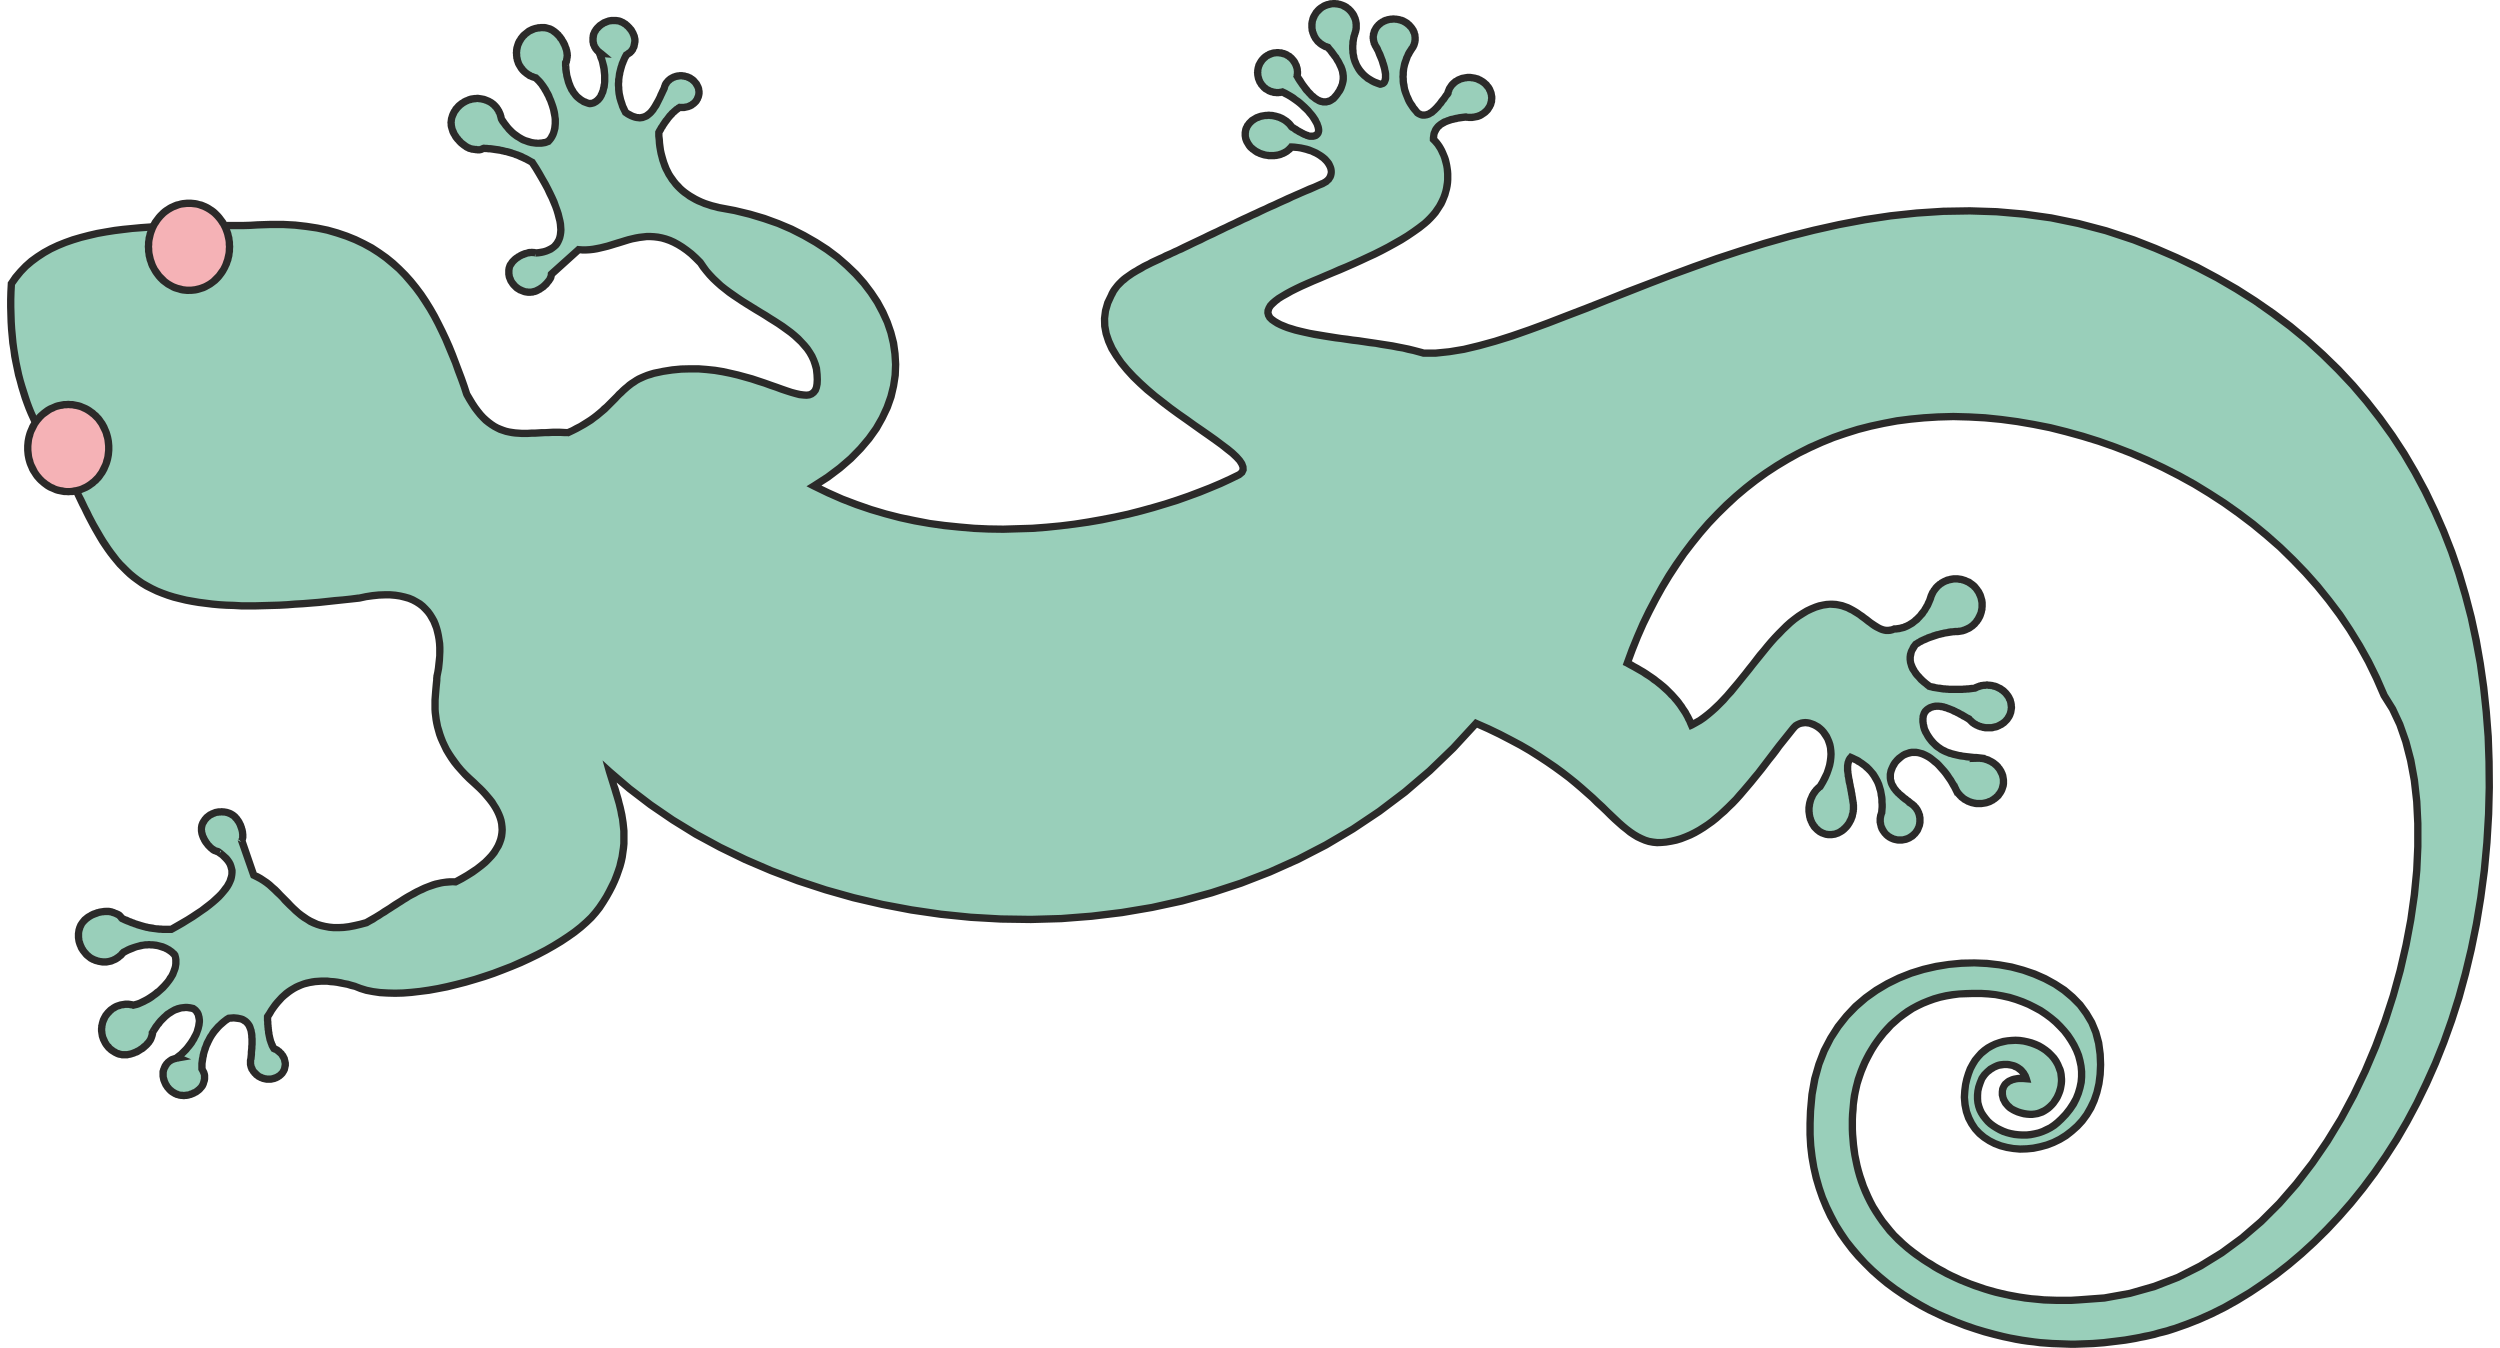 <svg xmlns="http://www.w3.org/2000/svg" width="115" height="62" fill-rule="evenodd" clip-rule="evenodd" image-rendering="optimizeQuality" shape-rendering="geometricPrecision" text-rendering="geometricPrecision" viewBox="0 0 115.18 62.45"><defs><style>.fil2{fill:#f5b2b6}.fil1{fill:#2b2a29;fill-rule:nonzero}</style></defs><g id="Слой_x0020_1"><path fill="#99cfba" d="M.2 13.15c2.01-3.25 8.01-2.57 11.4-2.73 6.65-.39 8.36 3.96 9.7 7.85 1.33 2.49 2.7 1.64 4.69 1.77 2.26-1 2.25-2.3 3.98-2.74 4.62-1.16 8 2.96 7.53-.22-.47-2.18-4.04-2.76-5.37-4.91-2.35-2.44-3.77-.4-5.65-.6l-1.26 1.13c0 .02.04-.2-.01.07-.04.26-.58.85-1.12.76-.54-.08-.91-.56-.83-1.07.08-.5.83-.81 1.12-.76.29.04.07.01.11.02 1.49-.1 1.67-1.35-.15-4.19-.74-.46-1.49-.61-2.25-.66-.16.05-.11.1-.52.04-.42-.06-1.09-.71-.99-1.35.11-.64.78-1.08 1.35-.99.58.09.89.47.98.95.7 1.16 1.7 1.22 2.16 1.03.78-.76.01-2.47-.58-2.95-.58-.15-.97-.7-.87-1.32.1-.63.7-1.09 1.35-.99.64.1 1.04.99.98 1.35-.06.37-.04.18-.07.26 0 .78.29 1.73 1.13 1.9.67-.04.92-1.24.43-2.34.02 0 .03.01.05.01-.24-.2-.39-.41-.33-.8.06-.39.57-.8 1.1-.71.53.08.88.65.82 1.01-.05.36-.18.44-.38.57-.32.54-.61 1.64-.04 2.67 1.02.71 1.38-.23 1.79-1.14.09-.37.47-.61.91-.55.43.07.75.46.69.85-.06.4-.45.66-.88.61-.33.18-.65.57-.97 1.15.03 1.87.91 3.07 2.79 3.49 7.88 1.24 11.44 8.62 4.4 12.9 6.88 3.56 15.27 1.71 19.7-.53 1.63-1.04-8.13-4.38-5.91-8.33.43-.96 1.82-1.46 3.36-2.2 1.97-.94 4.29-2.06 6.43-2.96.9-.44.17-1.62-1.47-1.69-.22.3-.66.46-1.13.39-.63-.1-1.07-.59-.99-1.1.08-.51.65-.84 1.28-.74.17.03.33.09.47.16.16.09.29.21.38.35.28.19.63.39.84.44.96.08.15-1.38-1.26-2.05-.11.03-.24.04-.37.02-.5-.08-.84-.55-.76-1.06.07-.5.55-.85 1.05-.77.5.08.85.55.77 1.06l-.01.02c.71 1.18 1.26 1.41 1.72 1.01.81-.89.31-1.63-.29-2.35-.49-.14-.81-.63-.73-1.15.09-.56.61-.94 1.17-.86.57.09.95.62.86 1.18-.01.08-.03.16-.06.23-.17.54-.24 1.85 1.17 2.31.46.01.26-.87-.15-1.69-.05-.06-.08-.13-.11-.2-.04-.12-.06-.26-.04-.4.08-.48.57-.8 1.1-.71.53.08.9.53.82 1.01-.02.12-.06.23-.13.33l-.01.02c-.62.88-.53 2.12.27 2.97.51.36.95-.3 1.4-.91.1-.48.6-.8 1.15-.72.56.09.95.57.87 1.07-.08.51-.6.84-1.16.76l-.02-.01c-.86.09-1.52.32-1.51 1.04.76.73 1.15 2.59-.42 3.9-2.56 2.14-8 3.17-7.16 4.35.97 1 4.81.95 7.11 1.65 6.04.32 19.28-10.24 32.9-5.25 10.98 4.02 16.98 13.54 16.46 26.59-.65 14.49-8.62 21.94-14.53 23.85-1.89.61-4.92 1.07-7.93.38-4.75-1.08-9.38-4.47-8.96-10.44.36-8.53 12.28-8.56 13.35-3.16.96 5.65-6.11 6.33-6.22 2.51.09-3.37 3.75-3.16 4.4-1.35.41.99-.47 2.69-2.07 1.97-.8-.37-.89-1.62.53-1.48-.21-.76-1.43-1-2.05 0-1.02 2.15 2.03 3.54 3.67 1.88 2.51-2.45-.31-5.97-4.07-5.83-3.6-.07-5.21 2.89-5.5 4.73-.35 2.24.11 5.29 2.71 7.26 1.6 1.21 4.13 2.4 7.64 2.21 13.37-.38 18.7-21.64 14.18-28.02-3.51-8.57-13.04-13.19-20.67-12.89-6.92.27-12.02 4.71-14.39 11.4 1.7.87 2.56 1.85 2.98 2.87 2.1-.99 3.56-4.67 5.75-5.46 1.9-.69 2.61 1.5 3.64 1.01.81 0 1.45-.74 1.68-1.44.17-.58.75-.96 1.36-.86.67.1 1.12.72 1.02 1.39-.1.61-.62 1.04-1.22 1.03-.69.05-1.47.33-1.84.59-.5.62-.27 1.27.62 1.95.61.16 1.33.19 2.12.09.21-.12.47-.17.74-.13.6.09 1.02.6.94 1.14-.09.54-.64.9-1.24.81-.29-.05-.54-.19-.71-.39-.51-.3-1.1-.63-1.54-.6-.5.08-.73.38-.53 1.08.54 1.19 1.53 1.21 2.48 1.31l-.01.02c.07 0 .13 0 .2.01.63.1 1.07.65.98 1.22-.09.57-.67.96-1.3.86-.41-.07-.74-.32-.89-.64-.57-1.14-1.85-2.44-2.82-1.24-.71 1.05.46 1.62.7 1.86.31.19.5.56.44.94-.08.51-.55.85-1.05.77-.41-.06-.72-.39-.77-.78-.01-.09-.01-.18 0-.27.01-.08.03-.15.06-.22.11-1.35-.45-2.12-1.43-2.54-.32.37-.05 1.02.1 2.05.01.04.01.07.01.11.02.12.01.24-.01.36-.1.66-.64 1.13-1.2 1.04-.56-.09-.93-.7-.82-1.36.01-.1.04-.2.07-.29.1-.24.24-.43.43-.57 1.44-2.26-.62-3.57-1.27-2.67-1.67 2.04-3.38 4.91-5.86 5.24-2.38.33-2.6-2.82-8.82-5.5-10.94 12.64-30.66 10.85-40.14 2.24.47 1.67 1.43 3.56-.47 6.3-1.71 2.46-8.75 4.85-11.33 3.65-1.85-.54-3.12-.22-4.05 1.41 0 .66.1 1.15.29 1.48.41.16.62.57.49.95-.14.37-.6.56-1.02.41-.41-.15-.63-.55-.53-.92.08-.99.21-1.98-1.02-1.86-1 .63-1.28 1.74-1.25 2.36.11.21.18.34.06.68-.12.35-.71.68-1.21.49-.51-.18-.75-.78-.62-1.15.14-.37.37-.48.67-.54-.01 0-.03-.01-.04-.01.95-.74 1.31-1.91.74-2.26-.81-.26-1.52.43-1.9 1.12-.01.09.06-.09-.06.26-.13.35-.9.93-1.51.71-.62-.23-.93-.92-.71-1.52.22-.59.82-.89 1.4-.74.75-.13 2.24-1.26 1.93-2.3-.31-.39-1.21-.82-2.39-.14-.31.37-.77.56-1.31.36-.55-.2-.93-.9-.71-1.51.22-.62 1.12-.86 1.51-.71.39.14.33.16.45.28.68.33 1.41.55 2.28.51 2.97-1.62 3.41-2.8 2.15-3.61-.04 0 .17.07-.11-.03-.27-.1-.79-.73-.61-1.21.17-.48.73-.72 1.25-.53.51.18.7.96.61 1.21-.09.25-.02.04-.03.06l.56 1.6c1.75.73 2.01 3.2 5.24 2.19 1.51-.85 2.65-1.94 4.11-1.88 3.15-1.6 2.32-3.29.85-4.59-2.36-2.07-1.73-4.11-1.71-4.92.44-2.02-.08-4.43-3.61-3.64-3.95.45-8.11.74-10.26-.83-1.94-1.42-2.6-4.07-3.65-5.58-1.19-1.41-2.44-4.21-2.2-8.15z"/><path id="1" d="M11.59 10.25l.02.34-.33.02-.34.01h-.72l-.38.01H8.27l-.41.01-.41.01-.41.02-.41.02-.41.03-.41.03-.41.05-.4.05-.39.06-.39.07-.38.09-.37.09-.36.11-.35.12-.34.14-.32.15-.3.17-.29.19-.27.2-.26.22-.23.24-.21.26-.2.28-.29-.18.21-.31.24-.28.25-.26.27-.24.29-.21.31-.2.33-.18.34-.16.35-.14.36-.13.38-.11.38-.1.39-.09.4-.07.41-.07.4-.05.42-.04.41-.04.42-.03.42-.02.41-.02.42-.01h.41l.4-.01h1.17l.38-.01h.71l.34-.01.32-.02zm.02.34h.01-.01zm9.84 7.6l-.3.16-.01-.02-.12-.37-.13-.36-.14-.37-.13-.37-.15-.36-.15-.36-.15-.36-.17-.36-.17-.35-.18-.34-.19-.33-.21-.33-.21-.32-.23-.31-.24-.29-.25-.29-.27-.28-.29-.25-.3-.25-.32-.23-.33-.21-.36-.2-.38-.18-.4-.16-.42-.14-.44-.13-.47-.1-.49-.07-.52-.06-.54-.03h-.58l-.6.02-.02-.34.62-.02h.58l.57.03.53.06.51.08.49.1.46.13.44.15.42.17.39.19.38.2.35.23.34.24.32.26.29.27.29.29.26.29.25.31.24.32.22.33.21.34.2.35.18.35.18.36.17.36.16.36.15.37.14.37.14.37.14.37.13.37.12.37-.01-.03zm-.3.16v-.01l-.01-.01.01.02zm4.77 1.54l.14.31-.08.01h-.18l-.18-.01h-.34l-.17.01h-.17l-.16.01-.17.01-.16.01h-.15l-.16.01h-.31l-.15-.01-.16-.01-.15-.02-.15-.03-.14-.03-.15-.05-.15-.05-.14-.07-.15-.08-.14-.09-.14-.1-.14-.11-.13-.13-.14-.15-.13-.16-.13-.17-.13-.2-.13-.21-.13-.23.3-.16.13.22.12.2.12.18.12.16.12.15.12.13.12.11.12.1.12.09.12.08.13.07.12.05.13.05.12.04.13.03.13.02.14.02.14.01.14.01H24.13l.15-.01h.16l.16-.01.16-.01h.17l.17-.01.17-.01h.36l.19.01.19.01-.09.01zm.14.31l-.04.02-.04-.01.08-.01zm3.87-3.07l.08.33-.15.05-.14.04-.13.05-.13.06-.11.05-.11.06-.1.07-.11.07-.09.07-.1.08-.09.08-.09.08-.09.09-.09.08-.09.09-.09.1-.09.09-.1.1-.1.1-.1.1-.11.11-.12.1-.12.1-.13.11-.14.1-.14.11-.16.1-.16.1-.18.1-.18.1-.2.1-.21.1-.14-.31.21-.09.18-.1.18-.09.16-.1.16-.1.14-.09.14-.1.13-.1.12-.1.12-.1.1-.1.11-.09.1-.1.1-.1.09-.09.1-.1.09-.09.09-.1.1-.09.09-.09.1-.09.1-.08.1-.09.11-.08.11-.07.12-.08.12-.07.13-.06.14-.06.15-.06.15-.05.17-.05zm7.4-.02l.34-.07v.01l.03.29.01.25-.01.22-.04.19-.06.16-.11.14-.13.1-.15.06-.16.02-.17-.01-.19-.02-.19-.05-.21-.06-.22-.07-.24-.08-.24-.09-.27-.09-.27-.1-.29-.09-.3-.1-.32-.09-.32-.09-.34-.08-.35-.07-.36-.06-.37-.04-.37-.03h-.39l-.39.01-.41.04-.41.06-.42.09-.08-.33.44-.09.43-.07.42-.04.42-.01h.4l.39.03.39.04.37.06.36.08.35.08.33.09.33.09.3.1.3.1.28.1.26.09.25.09.23.08.21.07.19.05.18.04.15.02.12.01.1-.01.07-.03.05-.04.05-.06.04-.1.02-.13.01-.18-.01-.22-.03-.27v.01zm.34-.07v.01-.01zM32 12.29l.25-.24.02.03.13.19.13.18.15.17.16.17.17.16.17.16.19.15.19.14.2.14.2.14.21.14.21.13.21.13.21.13.21.13.22.13.2.13.21.13.2.13.2.13.19.14.19.14.18.15.17.15.15.16.15.16.14.17.12.18.11.18.09.2.08.21.06.21-.34.07-.05-.18-.06-.18-.08-.17-.09-.16-.11-.16-.13-.15-.13-.15-.15-.14-.15-.14-.17-.14-.18-.13-.18-.13-.2-.14-.19-.12-.21-.13-.2-.13-.21-.13-.22-.13-.21-.13-.21-.13-.22-.14-.21-.14-.21-.14-.2-.14-.2-.16-.19-.15-.19-.17-.18-.17-.17-.18-.16-.19-.15-.19-.14-.21.02.03zm.25-.24l.01.02.01.01-.02-.03zm-5.65-.36l-.23-.25.13-.04.16.01h.16l.16-.01.16-.02.16-.03.16-.03.16-.04.16-.04.16-.05.16-.05.16-.05.17-.05.16-.05.17-.05.17-.04.17-.04.17-.03.18-.02.18-.02h.18l.18.01.19.02.2.04.19.05.2.07.2.09.2.11.21.13.21.15.22.17.22.2.22.22-.25.24-.21-.21-.2-.19-.2-.16-.2-.14-.18-.11-.19-.1-.18-.08-.17-.06-.17-.05-.17-.03-.16-.02-.17-.01h-.16l-.16.02-.16.02-.16.03-.16.03-.15.04-.16.05-.16.05-.16.05-.17.05-.16.05-.17.05-.16.04-.17.04-.17.04-.18.03-.18.02-.18.01h-.18l-.19-.02.14-.04zm-.23-.25l.05-.05.08.01-.13.04zm-1.26 1.13l1.26-1.13.23.25-1.26 1.14-.29-.14.06-.12zm-.06.12l.01-.07.05-.05-.06.12zm.33.11l-.33-.06v-.06l.01-.02v-.03.01-.02l.01-.01-.01.03h.34v.04-.01.03-.02.02l-.01.01v.01-.02.04-.01.01l-.01.01-.33-.05v-.01l.34.02v-.01l-.33-.05v.01-.01.02-.04.01l.01-.03-.01.01h.01v-.02l-.01.04h.34V12.71l-.01.01v.05l-.01.03zm-1.31.9l.05-.34.04.01h.11l.04-.01.04-.01.04-.01.04-.01.04-.02.04-.02.04-.02.04-.02.03-.02.04-.03.04-.02.03-.03.04-.03.03-.03.03-.03.03-.03.03-.03.02-.03.03-.03.02-.03.02-.02.02-.03.01-.03.01-.02.01-.02.01-.03.01-.02.33.06-.01.04-.01.04-.01.04-.02.04-.02.04-.02.03-.03.04-.02.04-.04.04-.03.04-.03.04-.03.04-.04.04-.04.03-.04.04-.04.04-.05.03-.04.03-.05.03-.05.04-.05.02-.05.03-.06.03-.05.02-.06.02-.06.01-.05.02h-.06l-.07.01h-.12l-.06-.01zm-.98-1.26l.34.05-.01.04V12.68l.01.04v.03l.01.04.01.03.02.04.01.03.01.03.02.04.02.03.02.03.03.03.02.03.03.03.02.03.03.02.03.03.03.02.03.02.04.03.03.01.04.02.04.02.03.01.05.02.03.01.05.01h.04l-.05.34-.06-.01-.06-.01-.06-.02-.05-.02-.05-.02-.05-.02-.06-.02-.04-.03-.05-.03-.05-.03-.04-.03-.04-.04-.04-.04-.04-.04-.04-.04-.03-.04-.03-.04-.03-.05-.03-.04-.03-.05-.02-.05-.02-.05-.02-.05-.02-.05-.01-.05-.01-.06-.01-.05V12.5l.01-.06zm1.31-.91l-.05.34h-.01l-.02-.01-.03.01h-.05l-.03.01h-.04l-.03.01-.04.01-.04.02-.04.01-.04.02-.04.01-.04.02-.04.02-.04.02-.04.03-.03.02-.04.02-.03.03-.04.03-.03.03-.03.03-.03.03-.02.03-.02.03-.02.03-.02.03-.02.03-.01.04-.01.03v.03l-.34-.05.01-.06.02-.06.02-.06.02-.05.03-.05.04-.05.03-.05.04-.05.04-.04.04-.04.04-.04.05-.04.04-.03.05-.03.05-.04.05-.02.04-.03.06-.03.04-.02.05-.02.05-.02.05-.02.05-.01.05-.01.05-.02.04-.01.05-.01h.09l.04-.01.04.01h.04zm.08.02l.02.34h-.05l-.02-.01.05.01v-.34h.05-.02.03l.01.01-.03-.01h.01l-.08.33.05.01h-.03l-.01-.01h-.04l-.02-.01h-.05l.05-.34h.03l.03.01h.03l.02.01h.03l.01.01v-.01l.01.01.05.01-.08.32h-.04.02-.04.02-.01v-.34l.06.01h-.01l-.05-.01zm.02.34h-.05.05zm-.25-4.22l.18-.29.05.06.17.26.15.25.14.25.14.24.12.23.11.22.1.21.09.2.07.2.07.19.06.18.04.17.04.16.03.16.01.15.01.14-.01.14-.02.13-.03.13-.04.11-.05.11-.06.11-.07.09-.09.08-.09.07-.1.07-.11.05-.12.05-.13.04-.13.03-.14.02-.14.01-.02-.34.12-.01.12-.02.11-.02.1-.03.09-.04.08-.04.07-.04.07-.05.05-.06.05-.06.04-.07.04-.07.03-.09.02-.09.01-.1.01-.11-.01-.12-.01-.13-.02-.13-.04-.15-.04-.16-.05-.17-.06-.17-.08-.19-.08-.19-.1-.2-.1-.22-.12-.22-.13-.23-.14-.24-.15-.25-.17-.26.06.05zm.18-.29l.03.02.02.04-.05-.06zm-2.28-.35l-.11-.32.06-.01.08.01h.07l.07.01h.07l.08.01.07.01.07.01.07.01.08.01.07.01.07.02.07.01.08.02.07.02.07.01.08.02.07.02.07.02.07.03.07.02.08.03.07.02.07.03.08.03.07.03.07.04.07.03.08.04.07.04.07.04.07.04.08.04-.18.29-.07-.04-.07-.04-.06-.03-.07-.04-.07-.03-.06-.03-.07-.03-.07-.03-.06-.03-.07-.03-.07-.02-.06-.03-.07-.02-.07-.02-.07-.02-.07-.02-.06-.02-.07-.01-.07-.02-.06-.01-.07-.02-.07-.01-.07-.01-.07-.01-.07-.01-.06-.01-.07-.01-.07-.01h-.07l-.07-.01h-.07l-.07-.01.07-.01zm-.11-.32l.03-.01h.03l-.06.01zm-.5.37l.05-.34.04.01h.03l.03.01h.08l.02.01H21.9v-.01h.02l.01-.01h.02l.01-.01.01-.01h.02l.02-.01.02-.01h.01l.11.32-.02.01h-.02v.01h-.02l-.01.01h-.01l-.01.01h-.01l-.02.01-.02.01h-.02l-.02.01h-.03l-.02.01h-.15l-.03-.01h-.06l-.03-.01h-.03l-.04-.01h-.04zm-1.12-1.55l.33.06v.04l-.01.05.01.05v.05l.01.05.01.05.01.05.02.05.02.04.02.05.02.05.03.05.03.04.03.05.03.04.04.04.03.05.04.03.03.04.04.04.04.03.04.03.04.03.04.03.04.03.04.02.03.02.04.01.03.02.04.01.03.01h.02l-.05.34-.05-.01-.05-.02-.05-.01-.06-.02-.05-.03-.05-.02-.05-.03-.05-.04-.05-.03-.05-.04-.05-.04-.05-.04-.04-.04-.05-.05-.04-.05-.05-.05-.04-.05-.04-.05-.04-.06-.03-.06-.04-.06-.03-.06-.03-.06-.02-.07-.02-.06-.02-.07-.02-.07-.01-.07v-.07l-.01-.07.01-.07.01-.08zm1.54-1.12l-.05.33h-.05l-.04-.01h-.05l-.05.01h-.04l-.05.01h-.05l-.04.02-.05.01-.05.01-.04.02-.05.02-.04.02-.05.03-.04.02-.04.03-.04.03-.04.03-.04.04-.03.03-.04.04-.03.04-.03.04-.03.04-.03.04-.02.04-.02.05-.02.04-.02.05-.02.05-.01.05-.01.05-.33-.06.01-.07.02-.06.02-.07.02-.06.03-.07.03-.06.03-.06.04-.05.03-.06.04-.05.05-.05.04-.05.05-.05.05-.04.05-.04.05-.04.06-.03.05-.04.06-.03.06-.03.06-.02.06-.03.06-.02.06-.02.06-.01.07-.01.06-.01h.06l.07-.01h.06l.06.01.07.01zm1.09 1.02l-.29.17-.02-.05-.01-.04-.01-.04-.01-.04-.01-.03-.01-.04-.01-.04-.02-.03-.02-.03-.01-.04-.02-.03-.02-.03-.02-.03-.02-.03-.02-.03-.03-.02-.02-.03-.03-.03-.02-.02-.03-.02-.03-.03-.03-.02-.03-.02-.04-.02-.03-.02-.04-.01-.03-.02-.04-.01-.05-.02-.04-.01-.04-.01-.05-.01-.04-.01.05-.33.06.01.05.01.06.01.06.02.05.02.05.02.05.02.05.02.05.03.04.02.05.03.04.03.04.03.04.03.04.04.03.03.04.04.03.04.03.03.03.05.03.04.02.04.03.04.02.05.02.04.02.05.02.04.01.05.02.05.01.05.01.05.02.04-.03-.05zm-.29.17l-.01-.02-.01-.03.02.05zm2.19.83l.24.25-.05.03-.06.02-.05.02-.06.02-.06.01-.06.01-.07.01h-.28l-.08-.01-.07-.01-.08-.01-.08-.02-.08-.02-.08-.03-.08-.03-.09-.03-.08-.04-.08-.05-.08-.05-.09-.05-.08-.06-.08-.06-.08-.07-.08-.08-.08-.08-.07-.09-.08-.09-.07-.1-.08-.1-.07-.12.29-.17.07.1.06.09.07.09.06.08.07.08.07.07.07.07.07.06.07.05.07.05.07.05.07.04.07.04.06.03.07.03.07.02.07.02.06.02.07.02.06.01.06.01h.06l.06.01h.06l.05-.01h.06l.05-.01.05-.01h.04l.04-.02.04-.01.04-.01-.06.03zm.24.25l-.02.02-.03.01.05-.03zm-.74-2.91l.08-.33.07.03.06.06.06.06.07.07.06.07.06.08.06.08.06.09.06.09.05.1.06.1.05.1.04.11.05.11.04.11.04.11.04.12.03.11.03.12.02.12.01.11.02.12V5.74l-.01.12-.01.11-.03.11-.03.11-.04.11-.05.1-.06.1-.07.09-.08.09-.24-.25.06-.06.05-.06.04-.08.04-.07.03-.08.02-.08.02-.09.01-.09.01-.09v-.2l-.01-.1-.02-.1-.02-.1-.02-.11-.03-.1-.03-.1-.04-.11-.03-.09-.05-.1-.04-.1-.05-.09-.05-.1-.05-.08-.05-.09-.05-.07-.05-.08-.06-.07-.05-.06-.05-.05-.05-.05-.05-.04.07.03zm.08-.33l.04.01.03.02-.07-.03zm-1.08-1.19l.34.05-.01.05v.05l-.01.05.01.05v.1l.01.04.01.05.01.05.01.04.02.05.01.04.02.04.02.04.03.04.02.04.03.03.03.04.02.03.03.03.04.04.03.03.04.03.03.02.04.03.04.02.04.02.04.03.05.01.04.02.05.02.04.01-.08.33-.06-.02-.06-.02-.06-.02-.06-.03-.06-.02-.05-.03-.05-.04-.05-.03-.05-.04-.05-.04-.05-.04-.04-.04-.04-.04-.04-.05-.04-.05-.03-.05-.03-.05-.03-.05-.03-.05-.03-.06-.02-.06-.02-.06-.02-.05-.01-.07-.02-.06v-.06l-.01-.06v-.07l-.01-.06.01-.07v-.06l.01-.07zm1.54-1.13l-.05.34-.05-.01H24.74l-.05.01h-.05l-.05.01-.05.01-.05.01-.04.02-.05.02-.04.02-.05.02-.04.02-.04.03-.04.03-.04.03-.04.03-.03.04-.04.03-.03.04-.03.04-.03.03-.02.05-.03.04-.02.04-.02.05-.02.04-.02.05-.01.04-.01.05-.01.05-.34-.05.01-.07.02-.06.02-.07.02-.06.02-.06.03-.06.03-.06.04-.05.03-.06.04-.05.04-.05.04-.05.05-.05.05-.04.05-.04.05-.04.05-.04.05-.04.06-.03.06-.03.06-.03.06-.02.06-.02.07-.02.06-.01.07-.02h.06l.07-.01h.2l.07.01zm1.13 1.55l-.34-.05v-.03l.01-.03-.01-.02V2.5l-.01-.04v-.04l-.01-.04-.01-.04-.02-.05-.01-.04-.02-.05-.02-.05-.03-.05-.02-.05L25.6 2l-.02-.04-.03-.05-.04-.04-.03-.05-.03-.04-.04-.04-.04-.04-.04-.04-.04-.03-.04-.03-.04-.03-.04-.03-.05-.02-.04-.02-.05-.02-.04-.01-.05-.01.05-.34.07.02.07.02.08.02.06.03.06.03.06.04.06.04.05.04.06.05.05.05.05.04.04.06.05.05.04.06.04.05.03.06.04.06.03.05.03.06.03.06.02.06.02.06.03.06.01.05.02.06.01.06.01.05.01.05v.05l.01.06-.01.05v.05zm-.07.23h-.34l.01-.06v-.01l.01-.02.02-.02.02-.03v-.01l.05-.03.07-.02.08.02.05.04-.04-.03-.08-.02-.12.05h.01l-.04.04v.02h-.01l.01-.01v.01-.03l.01-.01v-.05l.01-.03v-.02l.01-.03v-.03l.34.05-.01.03v.03l-.01.03v.05l-.01.01v.02l-.01.02v.05h-.01v.01l-.01.03-.03.05h-.01l-.12.05-.07-.02h-.01L25.78 3l.04.03.07.01.08-.01.04-.04V3l.02-.03.01-.01v-.01.01l.01-.06zm-.34 0v-.04l.01-.02-.01.06zM27 4.63l.02.34h-.05l-.08-.02-.09-.03-.08-.03-.08-.03-.07-.05-.07-.04-.07-.05-.06-.05-.06-.05-.06-.06-.05-.06-.05-.07-.05-.06-.04-.07-.05-.07-.03-.07-.04-.08-.03-.07-.03-.08-.03-.08-.02-.08-.02-.08-.02-.07-.02-.08-.01-.09-.02-.08-.01-.08-.01-.08v-.08l-.01-.08V2.9h.34v.14l.01.07v.07l.01.07.01.08.01.07.01.07.02.07.02.07.02.07.02.07.02.06.03.07.02.06.03.06.03.06.04.06.03.06.04.05.04.05.04.05.04.04.05.04.05.04.05.04.05.03.05.03.06.02.06.03.06.02.07.01H27zm.02.34h-.05.05zm.45-2.68l-.05.34.18-.24.04.11.04.11.04.11.03.11.03.11.03.11.02.11.01.1.01.11.01.1V3.78l-.01.1-.01.09-.01.09-.03.09-.02.09-.02.08-.04.08-.03.08-.04.07-.04.07-.05.06-.05.06-.06.05-.06.05-.07.04-.07.04-.07.02-.08.02-.08.01-.02-.34.04-.01h.04l.04-.02.04-.02.03-.02.04-.03.03-.03.03-.03.04-.05.03-.04.02-.06.03-.05.02-.06.03-.07.01-.07.02-.07.01-.08.02-.08v-.35l-.01-.09-.01-.09-.01-.1-.02-.09-.02-.1-.02-.1-.03-.1-.04-.09-.03-.1-.04-.1.18-.24zm-.18.24l-.13-.28.31.04-.18.24zm.09.07l.22-.27-.12.31h.01l-.08-.02.07.01h-.01l-.07-.01.02.01h.05-.06l-.02-.02.07.02-.06-.01.05.01-.08-.02.02.01.05.01h-.02l.05-.34h-.03l.06.01.02.01-.07-.02.06.01-.05-.01.08.02-.02-.01-.05-.01.05.01.03.01-.08-.01h.01l.08.01-.07-.01h.01l-.12.3zm.22-.27l.42.35-.54-.04.12-.31zm-.61-.68l.34.05v.03l-.01.03v.16l.01.01v.02l.01.03v.03l.01.02.01.02.01.02v.02l.01.01.02.02v.01l.02.02.01.02.01.02.02.01.01.02.02.02.01.01.02.02.02.01.02.02.02.02.02.01-.22.27-.02-.02-.03-.02-.02-.02-.02-.02-.02-.02-.03-.03-.02-.02-.02-.02-.02-.03-.02-.02-.02-.03-.02-.02-.01-.03-.02-.03-.02-.03-.01-.03-.01-.03-.01-.02-.02-.03-.01-.04-.01-.04v-.02l-.01-.04-.01-.04V1.73l.01-.05v-.03zm1.29-.86l-.05.34-.04-.01h-.16l-.04.01h-.04l-.04.01-.03.01-.04.02-.04.01-.03.02-.04.01-.03.02-.04.03-.03.01-.03.03-.03.02-.03.03-.02.02-.03.03-.02.03-.03.02-.02.03-.01.03-.02.03-.02.02-.01.03-.01.03-.01.03v.02l-.01.03-.34-.05.01-.05.01-.05.02-.05.02-.04.02-.05.02-.04.03-.04.02-.04.04-.05.03-.04.03-.03.04-.04.04-.04.03-.03.04-.03.05-.03.04-.03.05-.03.04-.03.05-.02.05-.02.05-.02.06-.02.05-.02.05-.01.06-.01.05-.01H28.22l.06.01zM29.25 2l-.34-.06.01-.02v-.08l-.01-.02v-.03l-.01-.03-.01-.04-.01-.03-.01-.03-.02-.03-.01-.04-.02-.03-.02-.03-.02-.04-.03-.03-.02-.03-.03-.03-.02-.03-.03-.03-.03-.02-.03-.03-.03-.03-.04-.02-.03-.02-.03-.02-.04-.02-.04-.01-.03-.02-.04-.01-.04-.01h-.04l.05-.34.06.01.06.01.06.02.05.02.06.03.05.02.04.03.05.03.05.03.04.04.04.03.04.04.04.04.04.04.03.04.04.04.03.04.03.05.02.04.03.05.02.04.02.05.02.05.02.04.01.05.01.05.01.04.01.05v.14l-.01.05zm-.41.63l-.29-.17.06-.06.01-.01.02-.01.02-.01.02-.02.01-.01.02-.01.01-.01.01-.01.02-.01h.01l.01-.01.01-.01.01-.02.01-.01.01-.01.01-.01.01-.01v-.01l.01-.02.01-.01.01-.01v-.02l.01-.02.01-.01V2.1l.01-.03v-.02l.01-.02V2l.01-.03v-.03l.34.06-.01.04v.03l-.01.03-.01.03v.04l-.01.03-.01.02-.01.04-.02.02-.01.03-.01.02-.01.03-.01.02-.02.03-.02.02-.01.02-.01.01-.02.03-.02.02-.02.01-.01.02-.02.02-.02.01-.02.02-.02.01-.02.01-.02.02-.02.01-.01.01-.02.01-.02.01-.02.02.05-.06zm-.29-.17l.02-.04.04-.02-.06.06zm.21 2.61l-.19.28-.06-.06-.05-.1-.05-.1-.05-.11-.03-.1-.04-.11-.03-.1-.03-.1-.02-.11-.02-.1-.01-.1-.01-.1v-.1l-.01-.1v-.1l.01-.09v-.1l.02-.09.01-.09.01-.09.02-.09.02-.08.02-.08.02-.08.03-.08.02-.08.03-.07.03-.07.03-.07.03-.07.03-.06.03-.06.03-.05.29.17-.02.05-.03.05-.03.05-.02.06-.03.06-.02.06-.03.07-.02.06-.02.07-.02.07-.02.08-.02.07-.01.08-.02.08-.01.08-.01.08v.09l-.01.08v.09l.01.09v.08l.01.09.01.09.02.09.02.09.02.09.03.09.03.09.03.1.04.08.04.09.05.1-.05-.06zm-.19.28l-.04-.02-.02-.04.06.06zm1.72-1.32l.33.08-.01.03-.04.09-.04.08-.04.09-.04.08-.04.09-.04.08-.04.08-.04.08-.04.08-.04.08-.05.07-.05.07-.04.07-.06.07-.05.06-.06.06-.06.05-.06.05-.07.05-.07.03-.08.03-.08.03-.08.01-.08.01-.09-.01-.09-.01-.09-.02-.09-.03-.1-.04-.1-.05-.09-.05-.1-.07.19-.28.09.06.08.04.07.04.07.03.07.02.06.02h.06l.05.01.05-.01.05-.01.04-.01.05-.02.04-.02.04-.03.04-.03.05-.04.04-.04.04-.05.04-.05.04-.06.04-.06.04-.07.04-.07.04-.07.04-.07.04-.08.04-.08.03-.08.04-.08.04-.09.04-.08.04-.09-.01.03zm.33.08v.01l-.01.02.01-.03zm.77-.75l-.06.33h-.03l-.03-.01h-.1l-.03.01h-.03l-.03.01h-.03l-.03.01-.03.01-.02.01-.03.01-.03.01-.02.02-.03.01-.02.01-.02.02-.02.02-.03.02-.01.01-.02.02-.02.02-.02.03-.01.02-.01.02-.02.02-.01.02-.01.03-.01.02-.01.03v.02l-.33-.08.01-.04.01-.04.02-.04.01-.04.02-.04.02-.04.03-.04.02-.03.03-.03.03-.04.03-.03.03-.03.03-.02.03-.03.04-.03.04-.02.03-.02.04-.02.04-.02.04-.02.04-.01.05-.02.04-.01.04-.01.05-.01h.04l.05-.01h.14l.05.01h.05v.01zm.83 1.04l-.34-.05.01-.03v-.08l-.01-.03v-.05l-.01-.03-.01-.02-.01-.03-.01-.02-.02-.03-.01-.02-.02-.03-.01-.02-.02-.03-.02-.02-.02-.02-.02-.02-.02-.02-.03-.02-.02-.02-.03-.02-.03-.01-.02-.02-.03-.01-.03-.01-.03-.02-.03-.01h-.03l-.03-.01-.04-.01.06-.33h.04l.05.02.05.01.04.01.05.02.04.02.05.02.04.02.03.03.04.02.04.03.04.03.03.03.03.03.03.04.03.03.03.04.03.03.02.04.02.04.02.04.02.04.02.04.01.04.02.05v.04l.01.05.01.05v.13l-.01.05zm-.97.72l-.17-.29.11-.02h.16l.03-.01h.03l.03-.01h.03l.03-.01.02-.01.03-.01.03-.02.03-.01.02-.01.02-.02.03-.02.02-.01.02-.02.02-.02.02-.02.02-.02.01-.02.01-.02.02-.02.01-.03.01-.02.01-.03.01-.02.01-.03.01-.02v-.03l.34.05-.01.05-.01.04-.01.04-.02.05-.02.04-.01.04-.03.04-.02.04-.02.03-.03.04-.03.03-.03.03-.03.03-.04.03-.03.03-.04.02-.03.03-.04.02-.04.02-.04.02-.04.01-.04.02-.05.01-.04.01-.05.01-.04.01-.05.01H31.15l.1-.03zm-.17-.29l.05-.03.06.01-.11.02zm-.71 1.3h-.34l.02-.08.03-.06.03-.05.03-.05.03-.06.04-.05.03-.05.03-.05.03-.04.03-.05.03-.04.03-.05.04-.04.03-.04.03-.04.03-.04.03-.04.03-.04.04-.04.03-.03.03-.04.03-.03.04-.03.03-.03.03-.03.04-.03.03-.03.03-.03.04-.02.03-.02.03-.03.04-.02.03-.02.17.29-.02.02-.03.01-.02.02-.03.02-.03.02-.03.03-.03.02-.02.02-.03.03-.03.02-.03.03-.02.03-.03.03-.03.03-.03.03-.03.04-.03.03-.03.04-.02.03-.03.04-.03.04-.03.04-.03.04-.03.05-.03.04-.03.05-.02.04-.04.05-.02.05-.03.05-.03.05-.03.05.02-.08zm-.34 0v-.04l.02-.04-.02.08zm2.98 3.32l-.05.34h-.01l-.18-.05-.17-.04-.17-.06-.16-.05-.16-.07-.15-.06-.14-.07-.14-.08-.14-.08-.12-.09-.13-.09-.11-.09-.12-.11-.1-.1-.1-.11-.09-.12-.09-.11-.08-.13-.08-.12-.07-.14-.07-.13-.06-.14-.05-.15-.05-.14-.04-.16-.04-.15-.03-.16-.03-.17-.02-.16-.01-.17-.02-.18v-.18h.34v.17l.02.16.01.16.02.16.02.15.03.14.04.15.04.14.04.13.05.13.05.13.06.12.06.12.07.11.08.11.07.1.09.11.09.09.09.1.1.09.1.08.11.08.12.08.12.07.12.07.14.07.13.06.15.06.15.05.16.05.16.04.16.04h-.01zm-.05.34h-.01.01zm4.51 12.58l-.16.3-.01-.3.62-.4.56-.42.5-.43.44-.45.38-.45.33-.46.27-.47.22-.48.17-.48.12-.48.07-.48.02-.48-.03-.48-.07-.48-.11-.47-.16-.47-.21-.45-.24-.45-.29-.44-.32-.42-.37-.41-.4-.39-.43-.38-.48-.35-.51-.33-.54-.31-.57-.29-.6-.26-.64-.22-.66-.2-.69-.17-.72-.13.05-.34.74.14.71.17.68.2.65.24.62.26.59.3.56.32.53.34.49.37.45.39.42.4.38.43.34.45.3.45.26.48.21.48.17.49.13.5.07.51.03.51-.02.52-.08.51-.12.52-.18.51-.24.5-.28.5-.35.49-.4.47-.46.47-.52.45-.57.43-.64.41-.01-.29zm-.16.3l-.27-.14.26-.16.01.3zM57 21.85l.18.28-.01.01-.43.21-.45.21-.48.2-.49.2-.52.19-.53.19-.55.17-.56.17-.58.16-.6.15-.6.13-.62.13-.64.11-.64.09-.65.08-.66.07-.66.05-.68.02-.67.02-.69-.01-.68-.03-.69-.06-.69-.07-.69-.1-.69-.12-.69-.15-.68-.18-.68-.2-.68-.23-.67-.26-.66-.29-.66-.32.16-.3.64.31.65.29.66.25.66.23.67.2.67.17.68.14.67.13.68.09.68.07.68.06.67.03.68.01.66-.02.67-.02.66-.05.65-.06.64-.08.63-.1.62-.11.62-.12.6-.13.58-.15.58-.16.55-.16.55-.18.52-.18.5-.19.49-.19.47-.2.44-.2.43-.21-.02.01zm.18.28l-.01.01h.01v-.01zm-6.16-8.54l.31.14-.01.01-.16.35-.1.34-.04.33.01.33.06.33.11.32.15.33.19.32.22.32.26.31.29.31.31.3.33.3.34.29.36.28.36.28.37.27.36.25.36.26.35.24.33.23.31.22.29.22.27.2.23.19.2.19.16.18.12.18.07.19.01.2-.09.19-.17.14-.18-.28.08-.07.02-.05v-.06l-.04-.1-.08-.13-.14-.15-.18-.17-.23-.18-.25-.2-.29-.21-.31-.22-.33-.23-.35-.25-.35-.25-.37-.26-.37-.27-.37-.28-.36-.29-.36-.29-.34-.31-.32-.31-.3-.33-.27-.33-.24-.34-.21-.34-.16-.36-.12-.37-.07-.37-.01-.38.05-.39.11-.39.19-.39-.01.01zm.31.14l-.01.01.01-.01zm3.13-2.42l.15.31-.14.07-.15.06-.14.07-.14.06-.14.07-.14.06-.13.06-.13.07-.13.06-.13.06-.13.06-.12.06-.12.06-.12.06-.11.07-.11.06-.11.06-.1.06-.1.06-.1.07-.09.06-.09.07-.08.07-.08.06-.07.07-.07.07-.07.07-.06.08-.05.07-.05.07-.04.08-.04.08-.31-.14.05-.1.05-.09.06-.09.07-.09.07-.09.07-.08.08-.08.08-.08.09-.08.09-.07.1-.07.1-.07.1-.07.11-.07.11-.06.11-.07.11-.06.12-.07.12-.06.13-.06.12-.07.13-.06.13-.06.13-.06.14-.06.13-.07.14-.06.14-.06.14-.07.14-.06.14-.07.14-.07zm6.43-2.96l.15.3-.01.01-.2.08-.2.09-.2.09-.2.08-.21.09-.2.09-.21.09-.2.1-.21.09-.2.09-.21.1-.21.09-.2.09-.21.1-.2.1-.21.09-.2.1-.21.09-.2.1-.2.09-.21.1-.2.09-.2.1-.19.09-.2.1-.2.09-.19.09-.19.1-.2.09-.19.09-.18.09-.19.09-.15-.31.19-.09.19-.09.19-.09.19-.09.19-.09.2-.1.19-.09.2-.09.2-.1.2-.09.2-.1.2-.09.2-.1.21-.1.2-.09.21-.1.2-.09.21-.1.21-.09.2-.1.21-.09.21-.1.2-.09.21-.1.21-.09.2-.09.21-.09.2-.09.2-.09.21-.08.2-.09.2-.09-.01.01zm.15.3l-.01.01.02-.01h-.01zm-1.4-1.74l-.27-.2.14-.07.16.01.15.02.15.02.14.03.14.03.13.04.12.05.12.05.11.05.1.06.1.06.09.06.09.07.08.07.07.08.06.07.06.08.04.08.04.09.03.08.02.09.01.09v.09l-.01.08-.02.09-.03.08-.05.08-.05.08-.07.06-.07.07-.09.05-.09.05-.15-.3.07-.04.05-.03.05-.04.04-.04.03-.04.02-.04.02-.05.01-.04.01-.04v-.05l-.01-.05-.01-.05-.02-.05-.03-.06-.03-.05-.04-.06-.05-.06-.05-.05-.06-.06-.07-.05-.08-.06-.08-.05-.09-.05-.09-.04-.1-.05-.11-.03-.12-.04-.12-.03-.12-.03-.13-.02-.14-.01-.14-.01.14-.07zm-.27-.2l.05-.07h.09l-.14.07zm-1.02.65l.05-.33h.04l.04.01H58.7l.04-.01h.03l.04-.01h.03l.04-.01.03-.01.03-.01.03-.01.03-.01.03-.01.03-.02.04-.01.02-.02.03-.01.03-.02.02-.01.02-.02.03-.02.02-.02.02-.02.02-.02.02-.02.02-.02.02-.02.27.2-.03.04-.03.03-.02.03-.03.03-.04.03-.03.02-.03.03-.03.02-.04.03-.04.02-.03.02-.04.02-.04.02-.04.02-.04.01-.04.02-.05.02-.04.01-.04.01-.05.01-.04.01-.05.01h-.04l-.05.01h-.29l-.04-.01-.05-.01zm-1.14-1.29l.34.06-.01.03v.15l.01.03.01.04.01.04.02.03.01.04.02.03.02.04.02.03.02.03.03.04.02.03.03.03.04.03.03.03.03.02.04.03.04.03.04.02.04.02.04.02.05.03.04.01.05.02.05.01.05.02.05.01.05.01-.05.33-.07-.01-.06-.01-.07-.02-.06-.02-.06-.02-.06-.02-.05-.03-.06-.02-.05-.03-.06-.04-.04-.03-.05-.04-.05-.03-.04-.04-.05-.04-.04-.04-.04-.05-.03-.04-.03-.05-.03-.05-.03-.05-.03-.05-.02-.05-.02-.05-.02-.06-.01-.05-.01-.06-.01-.06V6.13l.01-.06zm1.48-.88l-.06.34-.05-.01h-.05l-.05-.01h-.05l-.05.01h-.1l-.04.01-.05.01-.05.01-.04.01-.04.02-.05.02-.04.01-.04.02-.03.02-.04.02-.03.03-.04.02-.03.03-.02.02-.03.03-.03.03-.02.03-.02.03-.02.03-.02.03-.01.04-.02.03-.01.04-.01.03v.04l-.34-.06.01-.05.01-.06.02-.06.02-.05.03-.05.02-.05.03-.05.04-.04.03-.05.04-.04.04-.04.04-.04.04-.04.05-.03.05-.03.05-.03.05-.03.05-.03.06-.02.05-.02.06-.02.06-.02.06-.01.06-.01.06-.01.06-.01h.06l.07-.01h.06l.06.01h.07l.07.01zm0 0l-.59-.09.59.09zm.53.19l-.17.29h-.01l-.02-.01-.01-.01H59l-.01-.01h-.01l-.02-.01-.02-.01-.01-.01h-.01l-.02-.01h-.01l-.01-.01h-.01l-.02-.01h-.02l-.02-.01h-.01l-.01-.01h-.03l-.01-.01h-.03l-.02-.01h-.02l-.02-.01h-.03l.06-.34.02.01h.03l.02.01h.03l.02.01h.02l.02.01h.01l.02.01h.02l.01.01h.02l.02.01h.02l.01.01H59l.02.01.01.01h.02l.01.01.02.01h.01l.02.01.02.01.01.01h.02l.01.01.02.01.01.01.02.01zm0 0l-.49-.28.49.28zm-.09.14l.09-.14-.09.14zm.09-.14l-.49-.28.49.28zm-.09.14l.09-.14-.09.14zm.09-.14l-.49-.28.49.28zm.39.35l-.19.28-.05-.05v-.01h-.01l-.01-.02-.01-.01-.01-.01V5.9h-.01l-.01-.02-.01-.01-.02-.02-.01-.01-.01-.01-.01-.01-.01-.01-.02-.01-.01-.01-.01-.01-.01-.01-.01-.01-.01-.01-.01-.01-.02-.01h-.01l-.01-.01-.01-.01-.01-.01-.02-.01h-.01l-.01-.01-.01-.01.17-.29.01.01.02.01.02.01.01.01.02.01.01.01.02.01.01.01.02.01.01.01.02.01.02.02.01.01.01.01.01.01.02.01.01.01.02.02.01.01.01.01.02.02.01.01.01.01.02.02v.01l.02.02.01.01.01.01.01.02.01.01.01.02.01.01-.04-.04zm-.19.28l-.03-.02-.02-.03.05.05zm.95.13l-.03.34-.03-.01h-.02l-.03-.01-.03-.01-.02-.01h-.02l-.03-.01-.03-.02-.03-.01-.03-.01-.02-.01-.03-.01-.03-.02-.03-.01-.03-.02-.02-.01-.03-.02-.03-.01-.03-.02-.03-.01-.03-.02-.03-.02-.03-.02-.03-.01-.03-.02-.03-.02-.03-.02-.02-.02-.03-.02-.03-.02-.03-.01-.03-.02-.02-.02.19-.28.03.02.02.02.03.01.02.02.03.02.03.01.03.02.02.02.03.01.02.02.03.02.03.01.02.02.03.01.03.02.03.01.02.02.03.01.02.01.03.02.02.01.03.01.02.01.02.01.03.01.02.01h.02l.02.01.02.01.02.01h.03-.02zm-.03.34h-.01l-.02-.01.03.01zm-1.21-2.05l-.08-.33.12.01.13.06.14.08.12.07.13.08.11.09.12.08.11.09.1.09.1.09.09.09.09.09.08.1.08.09.07.09.06.09.06.09.04.09.05.09.03.09.03.08.02.09.01.08v.08l-.02.09-.03.08-.05.07-.06.06-.07.05-.09.03-.09.02h-.19l.03-.34h.12l.04-.01.02-.01.02-.01.01-.01.01-.01v-.02l.01-.02v-.03l-.01-.05-.01-.05-.02-.06-.02-.06-.04-.07-.04-.07-.05-.08-.05-.08-.06-.08-.07-.08-.07-.09-.08-.08-.09-.08L59.9 5l-.09-.08-.1-.08-.11-.08-.1-.07-.12-.08-.12-.07-.12-.06-.12-.07.11.02zm-.08-.33l.06-.02.06.03-.12-.01zm-.35.35l.05-.34h.04l.01.01H58.94l.01-.01H59l.02-.01h.03l.08.33h-.03l-.02.01h-.02l-.02.01h-.08l-.02.01H58.79l-.02-.01h-.07zm0 0l.11.01-.11-.01zm-.91-1.25l.33.05v.08l-.01.04.01.03v.08l.01.03.01.04.01.03.01.04.01.03.02.04.01.03.02.03.02.03.02.03.02.03.03.03.02.02.02.03.03.02.03.02.03.03.03.02.03.01.04.02.03.02.03.01.04.01.03.01.04.01.04.01-.05.34-.06-.01-.05-.02-.06-.01-.05-.02-.05-.02-.05-.02-.04-.03-.05-.03-.04-.02-.05-.03-.04-.04-.04-.03-.03-.04-.04-.04-.03-.04-.04-.04-.02-.04-.03-.05-.03-.04-.02-.05-.02-.05-.02-.05-.02-.05-.01-.05-.01-.05-.01-.05-.01-.06v-.05l-.01-.06.01-.05v-.06l.01-.05zm1.24-.92l-.05.34h-.04l-.03-.01h-.12l-.03.01h-.04l-.03.01-.04.01-.04.02-.03.01-.03.01-.03.02-.04.02-.03.01-.03.03-.02.02-.03.02-.03.03-.02.02-.03.03-.02.03-.02.03-.02.03-.02.03-.02.03-.01.04-.02.03-.01.04-.01.03-.01.04-.01.04-.33-.05.01-.06.01-.05.02-.06.01-.05.02-.05.03-.05.02-.04.03-.05.03-.05.03-.04.03-.04.04-.04.03-.04.04-.03.04-.04.04-.03.05-.03.04-.03.05-.02.04-.03.05-.02.05-.02.05-.01.05-.02.05-.01.06-.01h.05l.06-.01h.1l.06.01h.05zm.91 1.26l-.33-.06v-.04l.01-.04V3.29l-.01-.04v-.03l-.01-.04-.02-.04v-.03l-.02-.03-.01-.03-.02-.04-.02-.03-.02-.03-.02-.03-.02-.03-.02-.03-.03-.02-.02-.03-.03-.02-.03-.02-.03-.03-.03-.02-.03-.01-.03-.02-.03-.02-.04-.01-.04-.01-.03-.01-.04-.01-.04-.01.05-.34.06.01.05.02.06.01.05.02.05.02.05.02.05.03.04.03.05.02.04.03.04.04.04.03.04.04.03.04.04.04.03.04.03.04.03.05.02.04.02.05.03.05.02.05.01.05.02.05.01.05.01.05v.06l.01.05v.11l-.01.06v.05l-.01.01zm.01-.01l-.01.01.01-.02v.01zm-.34-.03v-.02l.33.06v.02l-.31.05-.02-.11zm.02.11l-.04-.05.02-.06.02.11zm1.73.81l.25.23-.01.01-.05.05-.05.03-.06.04-.05.03-.06.03-.06.02-.06.01-.06.02h-.19l-.07-.02-.06-.01-.06-.02-.07-.03-.06-.04-.06-.03-.06-.04-.06-.05-.07-.05-.06-.05-.06-.07-.06-.06-.06-.07-.07-.07-.06-.08-.06-.09-.07-.09-.06-.09-.07-.1-.07-.11-.06-.11.29-.17.06.1.07.1.06.1.06.09.06.08.06.08.06.07.05.07.06.06.05.05.05.06.06.04.04.04.05.04.05.03.04.03.05.02.04.02.04.01.04.01.03.01h.1l.04-.01.03-.01.03-.01.04-.01.03-.02.03-.03.04-.02.03-.03-.01.01zm.25.23v.01h-.01l.01-.01zm-.46-2.3l.09-.32.09.05.05.07.06.07.06.07.05.07.05.07.05.07.06.07.04.08.05.07.04.07.04.08.04.08.04.07.03.08.03.08.02.08.02.08.01.09.01.08V3.68l-.01.09-.02.09-.02.08-.03.09-.03.09-.04.09-.05.09-.06.08-.06.09-.07.09-.08.09-.25-.23.07-.08.06-.07.05-.08.05-.07.03-.07.04-.07.02-.06.03-.07.01-.07.01-.06.01-.06v-.13l-.01-.06-.01-.06-.01-.07-.02-.06-.02-.06-.03-.07-.03-.06-.03-.07-.03-.06-.04-.06-.04-.07-.04-.07-.05-.06-.05-.07-.05-.06-.05-.07-.05-.07-.06-.06-.05-.07.08.05zm.09-.32l.05.01.04.04-.09-.05zm-.94-1.01l.34.05-.01.04v.2l.01.04.01.04v.03l.02.04.01.03.01.04.02.03.01.04.02.03.02.04.02.03.02.03.03.03.02.03.03.02.03.03.03.03.03.02.03.02.03.02.03.02.04.02.03.02.04.01.04.01.03.02-.09.32-.05-.01-.06-.02-.05-.02-.05-.03-.04-.02-.05-.03-.05-.03-.04-.03-.04-.03-.04-.04-.04-.03-.04-.04-.03-.04-.03-.04-.04-.05-.03-.04-.02-.05-.03-.04-.02-.05-.02-.05-.02-.05-.02-.05-.01-.05-.02-.05-.01-.06v-.05l-.01-.06v-.22l.01-.05zm0 0zM61.67.01l-.05.34h-.05l-.04-.01h-.13l-.04.01-.04.01-.04.01-.04.01-.04.01-.04.02-.04.01-.03.02-.04.02-.04.02-.03.03-.03.02-.03.03-.03.03-.03.03-.03.03-.03.03-.02.03-.02.04-.03.03-.01.04-.02.04-.02.04-.01.04-.02.04-.01.05v.04l-.34-.05.01-.06.02-.06.01-.06.02-.06.02-.05.03-.06.03-.05.03-.05.03-.05.03-.05.04-.04.04-.05.04-.04.04-.04.04-.03.05-.04.05-.03.05-.03.04-.03.06-.03.05-.02.05-.02.06-.02.06-.01.05-.02.06-.01h.06l.06-.01h.12l.06.01h.06zm1 1.38l-.34-.05v-.01l.01-.04v-.17l-.01-.04v-.05l-.01-.04-.01-.04-.02-.04-.01-.04-.02-.03-.02-.04-.02-.04-.02-.03-.02-.04-.03-.03-.02-.03L62.1.6l-.03-.03-.03-.03-.03-.02-.04-.03-.03-.02-.04-.02-.04-.02-.03-.02-.04-.02-.04-.01-.04-.01-.05-.01-.04-.01.05-.34.06.02.06.01.06.02.06.02.05.02.05.02.06.03.05.03.05.03.04.04.05.03.04.04.04.04.04.04.04.05.03.04.04.05.03.05.03.05.02.05.02.05.03.06.01.05.02.06.01.06.01.05.01.06v.25l-.01.06zm-.07.25l-.32-.1v-.02l.01-.02v-.01h.01v-.03.01-.01l.01-.02v-.02l.01-.01v-.02l.01-.02v-.03l.34.05v.02l-.01.01v.03l-.01.02v.03l-.01.01v.02l-.01.01v.01l-.01.03v.02l-.01.01v.01l-.01.01v.02-.01zm-.32-.1v-.02.02zm1.33 2.19l-.01.34-.04-.01-.14-.05-.13-.05-.12-.06-.11-.07-.11-.06-.09-.08-.09-.07-.08-.08-.08-.08-.07-.09-.06-.09-.05-.09-.05-.09-.04-.09-.04-.09-.03-.09-.03-.1-.02-.09-.01-.09-.02-.09v-.09l-.01-.09V2.11l.01-.08v-.08l.01-.08.02-.07.01-.08.01-.06.02-.06.02-.06.32.1-.01.05-.02.05-.01.05-.01.06-.01.07-.01.06v.07l-.01.07V2.27l.01.07v.08l.01.08.02.07.01.08.02.08.03.07.03.08.03.07.04.07.05.08.05.07.05.06.06.07.07.07.07.06.08.06.08.05.1.06.1.05.11.04.12.05-.05-.01zm-.01.34h-.02l-.02-.01.04.01zm-.29-1.77l.29-.19.01.02.04.08.03.08.04.08.04.08.03.08.03.08.03.08.03.07.02.08.03.08.02.07.02.07.02.08.01.07.02.07.01.06.01.07v.24l-.01.06-.02.06-.02.05-.02.05-.03.05-.05.05-.05.04-.05.02-.06.02-.07.02h-.06l.01-.34h.02l.02-.01h.01l.01-.01V3.7l.01-.01.01-.02v-.03l.01-.03v-.17l-.01-.05-.01-.06-.01-.06-.01-.05-.02-.07-.02-.07-.02-.06-.02-.07-.02-.07-.03-.08-.03-.07-.03-.07-.03-.07-.03-.08-.03-.08-.04-.07-.04-.08.01.02zm.29-.19v.01l.01.01-.01-.02zm-.42-.1h.34l-.01-.06.01.01v.01l-.01-.01.01.01.01.02-.01-.01.01.01v.02h.01v.01l.01.01h-.01.01l.01.02v.01-.01.01l.01.01.01.01v.01l.01.01-.01-.01.01.01.01.01-.29.19v-.01h-.01l-.01-.02v-.01l-.01-.01v-.01h-.01v-.01l-.01-.02-.01-.01.01.01-.01-.01-.01-.02v-.01l-.01-.01v-.01l-.01-.01v-.01l-.01-.02V2.1v.01l-.01-.03h-.01l-.01-.07zm.01.07l-.01-.03v-.04l.01.07zm.33-.07h-.34l.33-.06.01.06zm-.01-.06l.01.03v.03l-.01-.06zm-.16.06l-.16.06.16-.06zm.16-.06l.01.03v.03l-.01-.06zm-.37-.37l.34.06v.03l-.01.01V1.78l.01.01V1.85l.01.01v.03l.01.02v.02l.01.01v.01l-.32.12v-.01l-.01-.02v-.03L63.17 2v-.01l-.01-.02v-.03l-.01-.02V1.9l-.01-.02V1.82l-.01-.02v-.13l.01-.03V1.6l.01-.02h-.01zm.34.06l.02-.13-.02.13zm.95-.91l-.05.33h-.04l-.04-.01h-.08l-.05.01h-.07l-.04.01-.04.01-.03.01-.04.01-.04.02-.03.01-.04.02-.03.02-.03.01-.03.03-.03.02-.02.02-.03.02-.02.03-.03.02-.02.03-.02.03-.02.03-.01.03-.02.03-.01.03-.01.03-.01.04-.01.03-.01.04-.34-.06.01-.05.02-.05.01-.05.02-.06.02-.04.03-.05.02-.04.03-.05.03-.04.03-.04.04-.04.03-.04.04-.03.04-.04.04-.03.05-.03.04-.03.05-.02.04-.03.05-.02.05-.02.05-.01.05-.02.06-.01.05-.01.06-.01h.05l.06-.01h.05l.06.01h.06l.05.01zm.97 1.21l-.33-.06h-.01l.01-.03v-.14l-.01-.03v-.04l-.01-.03-.01-.03-.02-.03-.01-.04-.02-.03-.01-.03-.02-.03-.02-.03-.02-.03-.03-.02-.02-.03-.03-.03-.03-.02-.03-.03-.03-.02-.03-.02-.03-.02-.04-.02-.03-.02-.04-.01-.04-.02-.04-.01-.04-.01-.04-.01-.04-.01.05-.33.06.01.06.01.05.02.06.01.05.02.05.02.05.03.04.02.05.03.05.03.04.03.04.04.04.03.04.04.03.04.04.04.03.04.03.04.03.05.03.04.02.05.02.04.02.05.01.06.02.04.01.06v.05l.01.05v.16l-.01.06zm-.13.3h-.34l.03-.1.01-.01v-.01h.01l.01-.01V2.1l.01-.01v-.02l.01-.01v-.01l.01-.01v-.01l.01-.01v-.01l.01-.01v-.03l.01-.01v-.02l.01-.01v-.04l.01-.01.33.06v.02l-.01.02V2l-.01.02v.02l-.01.01v.03l-.01.01v.02l-.01.01v.02l-.01.01v.01l-.01.02-.01.02-.01.01v.02l-.01.01-.01.01v.01l-.01.02-.01.01-.01.01v.01l-.01.01-.01.01.03-.09zm-.34 0v-.06l.03-.04-.03.1zm0 0h.34l-.03.09-.31-.09zm.34 0v.05l-.03.04.03-.09zm-.31-.09v-.01l.28.19v.01l-.28-.19zm.28.18v.01l-.03.04.03-.05zm-.29-.17l.01-.02.28.2-.01.01-.28-.19zm.28.19l.02-.02-.02.02zm.22 2.74l-.19.28-.03-.02-.07-.09-.08-.09-.07-.09-.06-.09-.06-.09-.06-.1-.05-.1-.04-.1-.04-.1-.04-.1-.04-.11-.03-.1-.02-.1-.02-.11-.02-.1-.01-.11v-.11l-.01-.1.01-.11v-.1l.01-.11.02-.1.02-.11.02-.1.03-.1.04-.1.03-.1.05-.1.04-.1.05-.09.06-.09.06-.09.28.19-.05.08-.05.08-.04.08-.05.08-.03.09-.03.08-.03.09-.03.09-.02.08-.02.09-.01.09-.01.09v.1l-.01.09.01.09v.09l.01.09.02.09.01.09.02.1.03.09.03.09.03.09.04.08.04.09.04.09.05.08.06.08.05.09.06.07.06.08.07.08-.03-.03zm-.19.28l-.02-.01-.01-.01.03.02zm1.33-1.08l.34.06-.03.07-.04.06-.05.05-.04.06-.04.06-.04.06-.05.05-.04.06-.04.06-.05.05-.04.05-.04.06-.05.05-.04.04-.05.05-.05.05-.05.04-.04.04-.05.04-.06.03-.05.03-.05.03-.06.02-.06.02-.06.01-.06.01h-.13l-.06-.01-.06-.02-.07-.03-.06-.03-.06-.04.19-.28.04.03.03.01.03.02.04.01h.11l.03-.01.03-.01.04-.01.03-.02.03-.02.04-.02.04-.03.03-.03.04-.03.04-.04.04-.04.04-.04.04-.05.04-.04.04-.05.04-.05.04-.06.04-.05.05-.06.04-.05.04-.06.04-.06.04-.05.04-.06-.03.07zm.34.06l-.01.04-.02.03.03-.07zm1-.91l-.05.33h-.04l-.04-.01h-.13l-.04.01h-.04l-.05.01-.03.01-.04.01-.04.01-.04.01-.03.02-.04.02-.03.01-.03.02-.04.02-.03.03-.03.02-.02.02-.03.03-.02.02-.03.03-.02.03-.02.03-.02.03-.02.03-.01.03-.01.04-.02.03v.04l-.01.03-.34-.06.01-.06.02-.05.02-.05.02-.05.02-.05.03-.05.03-.04.03-.05.03-.04.03-.04.04-.04.04-.04.04-.03.04-.04.04-.03.05-.02.04-.03.05-.03.05-.02.05-.02.05-.02.05-.02.05-.01.06-.01.05-.01.06-.01.06-.01h.16l.07.01.05.01zm1.02 1.26l-.34-.05v-.04l.01-.04V4.5l-.01-.04v-.04l-.01-.03-.01-.03-.01-.04-.01-.03-.02-.04-.02-.03-.01-.04-.02-.03-.03-.03-.02-.03-.03-.03-.02-.03-.03-.03-.03-.02-.03-.03-.03-.02-.04-.02-.03-.03-.04-.01-.04-.02-.04-.02-.04-.02-.04-.01-.04-.01-.04-.01-.05-.01.05-.33.06.01.06.01.06.02.05.01.06.02.05.03.05.02.05.03.05.03.05.03.04.03.05.04.04.04.04.03.04.04.03.05.04.04.03.04.03.05.03.05.02.05.02.05.02.05.02.05.01.05.01.06.01.05.01.05v.12l-.01.05v.06zm-1.35.9l.05-.34.04.01h.18l.04-.01h.04l.04-.01.04-.01.04-.01.04-.01.04-.02.04-.01.03-.02.03-.02.04-.02.03-.02.03-.03.03-.02.03-.03.02-.02.03-.03.02-.03.02-.03.02-.03.02-.03.02-.04.01-.03.01-.03.01-.04.01-.04.01-.03.34.05-.01.06-.02.05-.01.05-.02.06-.03.05-.02.05-.03.04-.03.05-.03.05-.03.04-.04.04-.04.04-.04.04-.04.03-.04.03-.05.03-.04.03-.05.03-.05.03-.05.02-.05.02-.06.02-.05.01-.06.01-.05.01-.06.01-.06.01H67.72l-.06-.01h-.06zm.03-.35l.02.01-.05.34-.03-.01.01-.34h.05zm-.05 0h.05-.05zm-1.37 1.09l-.24.24-.05-.12v-.08l.01-.07.01-.07.01-.07.02-.07.03-.06.02-.06.03-.06.04-.06.04-.05.04-.05.05-.05.05-.04.05-.04.06-.04.05-.03.06-.04.06-.03.07-.02.06-.03.07-.02.07-.03.07-.02.07-.01.07-.02.08-.02.07-.01.08-.02.08-.01.08-.01.08-.01.08-.01.04.34-.08.01-.08.01-.07.01-.07.01-.08.01-.06.02-.07.01-.07.02-.06.01-.06.02-.06.02-.06.02-.05.02-.05.02-.05.03-.04.02-.05.03-.04.02-.03.03-.03.03-.04.03-.03.04-.02.03-.02.03-.02.04-.02.04-.02.04-.01.04-.01.05v.05l-.01.05v.06l-.05-.12zm-.24.24l-.05-.05v-.07l.05.12zm-.19 3.91l-.21-.26.13-.12.12-.12.12-.13.1-.12.09-.13.09-.13.07-.13.06-.12.06-.13.05-.14.04-.13.03-.13.02-.13.02-.13.01-.12v-.26l-.01-.12-.01-.12-.02-.12-.03-.12-.03-.11-.03-.11-.04-.11-.05-.1-.04-.09-.05-.1-.06-.09-.05-.08-.06-.07-.06-.07-.07-.07.24-.24.08.08.07.08.07.09.07.1.06.1.06.11.05.11.05.12.05.12.04.12.03.13.03.14.02.13.02.14.01.14v.28l-.01.15-.02.15-.03.15-.04.14-.04.15-.06.15-.06.15-.07.15-.09.14-.09.14-.1.15-.12.14-.12.13-.14.14-.15.13zm-7.15 4.11l-.24.23-.02-.02-.08-.14-.04-.16.01-.16.06-.15.08-.14.12-.13.14-.12.16-.12.18-.11.2-.12.22-.12.24-.12.25-.12.27-.12.28-.12.29-.12.3-.13.31-.13.31-.14.32-.13.32-.14.33-.15.32-.15.32-.15.32-.16.31-.16.3-.17.3-.17.28-.17.28-.19.25-.18.25-.19.21.26-.25.2-.27.19-.28.19-.3.19-.3.17-.31.17-.32.17-.32.16-.33.15-.32.15-.33.15-.32.14-.32.14-.32.13-.31.13-.3.13-.29.12-.27.12-.27.12-.25.12-.22.11-.21.12-.2.11-.16.1-.14.11-.11.1-.09.09-.05.08-.02.07-.01.06.02.06.04.08-.02-.02zm-.24.23l-.02-.01v-.01l.02.02zm7.23 1.36l-.01.34-.04-.01-.22-.06-.22-.06-.24-.05-.23-.06-.25-.04-.25-.05-.25-.04-.26-.04-.26-.05-.27-.03-.26-.04-.27-.04-.26-.03-.27-.04-.26-.04-.26-.03-.26-.04-.25-.04-.24-.04-.24-.04-.23-.05-.23-.05-.22-.05-.21-.05-.2-.06-.19-.06-.18-.07-.16-.07-.16-.08-.14-.09-.13-.09-.11-.11.24-.23.08.07.11.08.12.07.13.07.15.06.17.07.17.05.19.06.2.05.21.05.22.05.23.04.24.04.24.04.25.04.25.04.26.04.26.03.26.04.27.03.26.04.27.04.27.04.26.04.26.04.26.04.25.05.25.05.25.05.24.06.23.06.23.06h-.05zm-.01.34h-.02l-.02-.01.04.01zm32.97-5.58l-.11.32-1.27-.42-1.26-.33-1.26-.26-1.25-.17-1.25-.11-1.23-.04-1.23.02-1.22.08-1.21.13-1.19.18-1.18.22-1.16.26-1.15.29-1.13.32-1.11.34-1.09.36-1.06.38-1.05.38-1.02.39-.99.39-.97.38-.94.38-.92.35-.88.34-.85.31-.82.29-.78.24-.75.21-.72.17-.68.11-.64.07h-.6l.01-.34h.57l.62-.06.66-.11.7-.17.73-.2.78-.25.81-.28.84-.31.88-.34.91-.35.94-.37.97-.39 1-.38 1.02-.39 1.05-.39 1.07-.38 1.1-.36 1.12-.35 1.13-.32 1.16-.29 1.17-.26 1.19-.23 1.21-.18 1.22-.13 1.23-.08 1.25-.02 1.25.04 1.27.11 1.27.18 1.27.26 1.29.34 1.28.42zm16.57 26.76l-.34-.02.03-1.2-.01-1.19-.04-1.16-.09-1.15-.12-1.12-.15-1.1-.2-1.07-.22-1.05-.27-1.03-.3-1.01-.33-.98-.37-.95-.41-.93-.44-.91-.47-.88-.5-.85-.54-.83-.58-.8-.6-.77-.64-.75-.67-.71-.7-.69-.73-.67-.77-.63-.8-.6-.82-.58-.86-.54-.89-.52-.92-.48-.95-.46-.98-.42-1-.39.11-.32 1.02.4.99.43.96.45.93.5.91.52.86.55.84.58.81.61.78.65.74.67.72.7.68.73.64.75.62.79.58.81.55.84.51.87.48.89.44.92.41.94.38.97.34.99.3 1.02.27 1.04.23 1.06.19 1.09.16 1.11.12 1.13.09 1.16.04 1.17.01 1.2-.03 1.22zm0 0zm-14.65 24l-.1-.32.55-.2.56-.22.58-.26.58-.29.58-.33.59-.35.59-.4.59-.42.59-.46.59-.5.58-.53.57-.57.57-.6.56-.64.54-.67.53-.71.52-.75.5-.78.48-.82.46-.86.43-.9.42-.93.39-.97.36-1.02.33-1.05.3-1.09.27-1.12.24-1.18.2-1.2.16-1.25.12-1.29.08-1.34.34.02-.08 1.34-.12 1.3-.17 1.27-.2 1.22-.24 1.18-.27 1.14-.3 1.1-.34 1.06-.37 1.03-.39.98-.42.95-.44.9-.47.88-.48.83-.51.79-.52.76-.54.72-.55.68-.57.65-.57.61-.59.58-.59.54-.59.5-.6.47-.61.43-.6.4-.6.37-.59.33-.6.3-.58.26-.58.23-.57.2zm-8.02.39l.08-.33.27.06.28.05.28.05.28.04.28.04.27.03.28.02.27.02.27.01.27.01.27.01h.27l.26-.01.27-.01.25-.01.26-.02.25-.02.25-.03.25-.03.24-.03.24-.03.23-.04.23-.04.22-.04.22-.05.22-.04.21-.05.2-.06.19-.05.2-.05.18-.06.18-.05.1.32-.18.06-.19.06-.19.05-.21.05-.2.06-.22.05-.22.05-.22.04-.23.05-.23.04-.24.04-.24.03-.25.03-.25.03-.25.03-.26.02-.26.02-.27.01-.27.01-.27.01h-.27l-.27-.01-.28-.01-.28-.01-.28-.02-.28-.02-.29-.04-.28-.03-.28-.04-.29-.05-.28-.06-.29-.06zm-9.09-10.62l.34.01v.01l-.02.54v.53l.03.51.06.5.08.49.11.46.13.46.15.44.18.42.2.41.21.4.24.38.25.37.28.35.29.34.3.33.32.31.34.3.34.28.36.27.38.26.38.24.39.23.4.22.41.2.42.18.42.18.43.16.43.15.44.13.44.12.44.11-.08.33-.45-.11-.45-.12-.44-.14-.45-.15-.43-.17-.44-.17-.42-.2-.42-.2-.41-.22-.41-.24-.39-.25-.38-.26-.38-.28-.35-.29-.35-.31-.33-.33-.32-.33-.3-.35-.28-.37-.27-.38-.24-.4-.23-.41-.2-.43-.18-.44-.16-.46-.14-.47-.11-.49-.09-.5-.06-.51-.03-.54v-.54l.02-.57v.01zm.34.01v.02-.02zm13.35-3.19l-.34.05v.01l-.12-.47-.18-.44-.24-.4-.28-.38-.34-.34-.37-.31-.41-.28-.45-.24-.48-.21-.5-.18-.53-.14-.55-.1-.56-.06-.58-.03-.58.02-.58.05-.58.1-.57.13-.56.17-.55.22-.53.26-.5.3-.48.34-.45.39-.42.43-.37.47-.34.52-.29.57-.24.61-.18.66-.13.71-.07.76-.34-.01.07-.79.13-.74.2-.69.25-.65.31-.59.35-.55.4-.5.43-.46.48-.41.5-.36.53-.31.55-.27.58-.23.58-.18.6-.14.6-.09.6-.06.61-.01.59.02.59.07.57.1.55.15.54.18.5.22.47.26.45.29.4.34.36.37.3.41.26.44.2.48.14.51v.01zm0-.01v.01l-.01-.04.01.03zm-6.56 2.55l.34.01v-.01l.03.32.06.3.1.27.12.24.15.23.18.19.2.17.23.15.24.12.26.1.27.07.28.05.29.02.3-.01.29-.03.3-.06.3-.08.29-.11.28-.14.27-.17.25-.19.25-.22.22-.24.2-.27.17-.3.16-.33.12-.35.09-.39.05-.41.02-.44-.02-.47-.07-.51.34-.05.07.53.02.5-.02.47-.06.44-.1.42-.13.39-.16.36-.2.33-.22.3-.24.26-.27.24-.28.22-.3.18-.31.15-.31.12-.33.09-.33.07-.32.03-.33.01-.32-.03-.31-.05-.31-.08-.29-.11-.27-.14-.26-.17-.23-.19-.21-.23-.18-.26-.15-.28-.11-.32-.07-.34-.03-.36v-.01zm0 .01v-.01.01zm4.73-1.42l-.32.13v-.01l-.06-.15-.08-.14-.09-.13-.1-.12-.12-.11-.13-.11-.14-.09-.14-.08-.16-.07-.16-.06-.17-.05-.17-.04-.18-.02-.17-.01-.18.01-.17.01-.18.04-.17.04-.17.06-.16.08-.16.09-.14.11-.15.12-.13.14-.12.15-.11.18-.1.19-.08.21-.07.23-.06.25-.03.27-.02.3-.34-.01.02-.32.04-.3.06-.27.08-.26.09-.24.12-.22.12-.2.15-.18.15-.17.16-.14.18-.13.18-.1.19-.09.2-.07.2-.06.2-.03.2-.02.2-.01.21.01.2.03.19.04.19.05.19.07.18.08.17.1.16.11.15.12.14.14.13.14.11.16.09.17.08.19v-.01zm-.32.13v-.01.01zm-1.98 2.05l.14-.31.14.06.13.04.13.03.12.02.11.01h.11l.11-.01.1-.02.09-.03.09-.04.09-.04.08-.05.08-.06.07-.06.07-.07.07-.07.05-.08.06-.09.05-.08.04-.09.04-.09.03-.1.03-.1.02-.09.01-.1.01-.1V50l-.01-.1-.01-.09-.01-.09-.03-.08-.03-.08.32-.13.04.1.03.12.02.11.01.12.01.11v.12l-.01.12-.02.12-.02.11-.03.12-.04.11-.05.12-.05.11-.06.1-.07.1-.07.1-.08.09-.09.09-.09.08-.1.07-.11.07-.11.06-.12.04-.12.04-.13.02-.14.02h-.14l-.14-.01-.15-.02-.15-.04-.16-.05-.16-.07zm.44-1.59l.33-.09-.18.22-.12-.01H93.21l-.09.01-.08.02-.08.02-.06.03-.06.02-.04.04-.05.03-.03.03-.03.04-.03.04-.01.04-.02.05-.01.04V50.7l.01.05.01.06.02.05.02.05.03.05.04.06.03.04.04.05.05.04.05.05.05.04.06.03.06.03-.14.31-.08-.04-.08-.05-.08-.05-.07-.06-.06-.06-.06-.07-.06-.07-.04-.07-.04-.08-.04-.07-.02-.08-.02-.08-.02-.08V50.58l.01-.08.01-.08.03-.08.04-.08.04-.07.05-.07.07-.06.07-.06.07-.05.09-.04.09-.04.1-.03.11-.02.12-.02h.25l.14.01-.18.21zm.33-.09l.07.24-.25-.02.18-.22zm-2.07.12l-.3-.15.01-.02.06-.09.07-.1.08-.08.07-.07.08-.07.08-.07.09-.05.09-.05.08-.04.09-.04.09-.03.09-.02.09-.01.09-.01h.18l.09.01.08.02.09.02.08.02.08.03.08.04.07.04.07.05.07.05.06.06.05.06.06.07.04.07.05.08.03.08.03.08-.33.09-.02-.05-.02-.05-.03-.05-.03-.05-.04-.05-.03-.04-.05-.04-.04-.03-.05-.04-.05-.03-.06-.02-.05-.03-.06-.02-.06-.01-.07-.01-.06-.01h-.13l-.07.01-.07.01-.07.01-.06.02-.07.03-.07.03-.06.04-.07.04-.06.05-.07.05-.06.06-.06.07-.05.07-.06.09.01-.02zm-.3-.15l.01-.02-.01.02zm3.7 1.84l.24.24-.17.16-.17.14-.19.12-.19.1-.19.08-.2.07-.2.05-.2.04-.2.02h-.2l-.19-.01-.2-.02-.19-.04-.19-.05-.18-.06-.17-.08-.16-.09-.16-.1-.15-.11-.13-.12-.12-.14-.11-.14-.1-.16-.08-.16-.06-.18-.04-.18-.02-.19v-.2l.02-.2.04-.2.07-.21.09-.22.3.15-.07.18-.06.18-.04.17-.01.17v.16l.01.15.04.15.05.14.06.13.08.12.09.12.1.12.11.1.12.09.14.09.14.07.15.07.16.06.16.04.16.03.17.02.18.01h.17l.18-.02.17-.03.18-.04.17-.06.16-.08.17-.08.16-.11.15-.12.15-.14zm0 0l-.03.04.03-.04zM91.1 46.2v-.34h.35l.36.02.34.04.34.06.33.07.32.1.31.11.3.13.28.14.28.15.25.17.25.19.23.19.21.21.19.21.18.22.16.24.14.24.12.25.1.25.07.26.05.26.03.27v.27l-.02.26-.06.27-.08.27-.11.27-.13.26-.17.25-.2.25-.23.24-.24-.24.21-.22.18-.23.15-.23.13-.23.09-.23.07-.24.05-.24.02-.23v-.24l-.02-.23-.05-.23-.06-.23-.09-.23-.11-.22-.13-.22-.14-.21-.16-.21-.19-.2-.19-.19-.21-.18-.23-.17-.24-.16-.26-.14-.27-.14-.27-.11-.3-.11-.3-.09-.31-.07-.31-.06-.33-.03-.33-.02H91.1zm.01 0h-.01.01zm-5.34 4.58l-.34-.05.04-.18.04-.19.05-.19.05-.2.07-.2.07-.2.08-.2.09-.21.1-.2.11-.21.12-.2.13-.21.14-.2.14-.19.16-.2.17-.19.17-.18.19-.17.2-.17.2-.16.22-.16.23-.14.24-.13.25-.12.27-.11.27-.1.28-.08.3-.07.31-.05.31-.03.33-.02.34-.01v.34l-.32.01-.32.01-.29.04-.29.05-.28.06-.27.08-.25.09-.25.1-.23.11-.23.12-.21.14-.2.14-.2.15-.18.16-.18.16-.16.18-.16.17-.15.19-.14.18-.13.19-.12.19-.11.2-.1.19-.1.2-.08.19-.08.19-.07.2-.06.18-.06.19-.04.18-.04.18-.03.16zm2.64 7.1l-.21.27-.24-.19-.23-.2-.22-.2-.2-.21-.2-.21-.18-.23-.17-.22-.16-.23-.15-.23-.14-.23-.13-.24-.12-.24-.11-.24-.1-.25-.09-.24-.08-.25-.07-.25-.06-.25-.05-.24-.05-.25-.04-.25-.03-.24-.02-.25-.02-.24-.01-.24v-.48l.01-.23.02-.23.02-.22.02-.22.03-.22.34.05-.03.21-.03.21-.01.22-.02.22-.01.22v.46l.01.23.02.23.02.24.03.23.03.24.05.24.05.24.06.23.07.24.08.23.08.24.1.23.1.23.11.23.12.23.14.22.14.22.15.22.17.21.17.21.18.21.2.19.21.2.22.19.23.18zm7.54 2.18l.01.34-.33.02h-.64l-.32-.01-.3-.01-.31-.03-.29-.03-.29-.03-.29-.05-.28-.04-.27-.06-.27-.06-.26-.06-.25-.07-.26-.08-.24-.08-.24-.08-.23-.09-.23-.09-.22-.09-.22-.1-.21-.1-.21-.1-.2-.11-.19-.1-.19-.11-.18-.12-.18-.11-.17-.11-.17-.12-.16-.11-.16-.12.21-.27.15.11.16.12.16.11.16.11.18.1.17.11.19.11.19.1.19.11.2.1.2.09.21.1.22.09.22.09.23.08.23.08.23.08.25.07.25.07.25.06.26.06.27.05.27.05.27.04.29.04.28.02.3.03.3.01.3.01h.63l.32-.02h.01zm-.01 0h.01-.01zm14.03-27.79l.32-.13-.02-.03.41.66.34.73.29.82.23.87.17.94.11.99.05 1.03v1.08l-.05 1.11-.11 1.14-.17 1.16-.22 1.18-.27 1.18-.33 1.18-.38 1.19-.43 1.17-.49 1.15-.54 1.13-.59 1.09-.64 1.06-.7 1.02-.74.97-.8.91-.85.85-.9.77-.95.7-1 .62-1.06.53-1.1.43-1.15.32-1.2.22-1.24.09-.01-.34 1.21-.09 1.17-.21 1.11-.32 1.08-.41 1.02-.52.98-.6.93-.68.88-.76.83-.83.78-.9.74-.95.68-1 .64-1.04.58-1.09.53-1.11.48-1.14.43-1.16.38-1.16.32-1.17.27-1.17.22-1.16.16-1.15.11-1.12.05-1.1v-1.06l-.05-1.01-.11-.97-.17-.91-.22-.86-.27-.78-.33-.7-.39-.62-.02-.04zm.02.04l-.01-.02-.01-.02.02.04zM89.47 19.49l-.02-.34.73-.02.74.02.74.04.76.08.75.1.76.13.77.15.76.19.76.21.76.24.76.27.75.29.75.32.74.35.73.37.72.4.7.43.7.45.68.48.66.5.64.53.63.56.6.58.58.6.56.63.53.66.51.67.47.71.45.73.42.75.38.77.35.8-.32.13-.34-.78-.37-.76-.41-.74-.44-.72-.47-.69-.5-.67-.52-.64-.55-.62-.57-.59-.59-.58-.62-.54-.63-.52-.66-.5-.66-.47-.69-.45-.69-.42-.71-.39-.72-.37-.73-.34-.73-.32-.75-.29-.74-.26-.75-.23-.76-.21-.75-.19-.75-.15-.75-.13-.74-.1-.74-.07-.73-.04-.73-.02-.71.02zM75.15 30.57l-.16.3-.08-.2.23-.63.25-.61.26-.6.28-.58.3-.57.31-.56.32-.54.34-.52.36-.51.37-.49.38-.47.4-.46.42-.44.42-.42.44-.4.46-.39.47-.37.48-.34.5-.33.51-.31.52-.28.53-.27.55-.24.56-.23.57-.2.58-.18.59-.15.61-.13.62-.12.63-.08.63-.06.65-.04.02.34-.64.04-.62.06-.62.08-.6.11-.6.13-.58.15-.57.18-.56.19-.54.22-.53.24-.53.26-.5.28-.5.3-.49.32-.47.34-.46.36-.44.37-.43.4-.42.41-.41.43-.39.45-.37.46-.37.48-.34.5-.34.52-.32.53-.3.54-.29.56-.28.57-.26.59-.24.6-.23.62-.08-.21zm-.16.3l-.13-.06.05-.14.08.2zm2.98 2.57l.15.31-.23-.09-.04-.09-.04-.1-.05-.09-.04-.09-.05-.09-.05-.09-.06-.09-.06-.09-.06-.09-.06-.09-.07-.09-.07-.09-.08-.09-.07-.09-.09-.08-.08-.09-.09-.09-.09-.08-.1-.09-.1-.09-.1-.08-.11-.09-.12-.08-.11-.09-.12-.08-.13-.08-.13-.09-.14-.08-.14-.08-.14-.08-.15-.08-.16-.09.16-.3.16.08.15.09.15.08.15.09.14.08.14.09.13.09.12.08.13.09.11.09.12.09.11.09.11.09.1.09.1.1.09.09.09.09.09.1.08.09.08.09.08.1.07.1.07.09.06.1.07.1.06.09.05.1.06.1.05.1.05.1.04.1.04.1-.23-.09zm.15.31l-.16.07-.07-.16.23.09zm5.62-5.78l.11.32-.19.08-.19.09-.18.11-.19.12-.18.13-.18.15-.17.16-.18.17-.17.18-.18.18-.17.19-.17.2-.17.21-.17.21-.17.21-.17.21-.17.22-.17.21-.17.21-.17.21-.17.21-.17.21-.18.19-.17.2-.18.18-.18.18-.19.17-.19.16-.19.15-.19.13-.21.12-.2.11-.15-.31.19-.1.18-.1.18-.13.18-.14.18-.15.17-.16.18-.17.17-.18.17-.18.17-.2.17-.2.17-.2.17-.21.17-.21.17-.22.17-.21.16-.21.17-.22.18-.21.17-.21.17-.2.18-.2.18-.19.18-.18.18-.18.19-.17.19-.15.2-.15.2-.13.2-.12.21-.1.22-.09zm3.7 1v.34l.08-.02-.12.05-.12.03-.11.01h-.12l-.11-.02-.11-.03-.1-.04-.1-.05-.1-.05-.1-.06-.1-.07-.09-.07-.1-.07-.1-.08-.09-.07-.1-.07-.1-.08-.11-.07-.1-.06-.11-.07-.11-.05-.11-.06-.12-.04-.11-.04-.13-.03-.12-.02-.13-.01-.14-.01-.14.02-.15.02-.15.04-.17.05-.11-.32.18-.06.19-.04.17-.03.17-.01h.16l.16.01.15.03.15.03.14.05.14.05.12.06.13.07.12.07.11.07.11.08.11.07.1.08.1.07.1.08.09.07.09.06.09.06.08.05.08.05.08.04.08.03.07.02.08.01h.06l.07-.01.07-.01.08-.03.07-.02zm-.07.02l.04-.02h.03l-.07.02zm1.59-1.34l.33.1-.03.08-.03.07-.03.07-.03.07-.03.07-.04.07-.04.06-.04.07-.04.07-.05.06-.04.07-.05.06-.06.06-.05.06-.06.06-.05.06-.06.05-.07.05-.06.05-.06.05-.07.04-.07.04-.07.04-.08.04-.07.03-.07.03-.08.02-.09.02-.07.02-.09.01-.08.01h-.09v-.34h.07l.06-.01.07-.01.06-.01.06-.02.06-.01.06-.03.06-.02.06-.03.06-.03.06-.04.05-.03.06-.04.05-.04.05-.05.05-.04.05-.05.05-.05.05-.05.04-.06.04-.05.05-.06.04-.05.03-.06.04-.06.03-.06.04-.06.02-.06.03-.06.03-.06.02-.06.02-.06zm.33.1v-.01.01zm1.22-1.08l-.06.34-.04-.01-.05-.01H90.21l-.04.01-.05.01-.05.01-.05.01-.04.01-.04.02-.05.01-.04.02-.04.02-.04.02-.04.03-.04.02-.04.03-.03.03-.04.03-.03.03-.03.04-.03.03-.03.04-.03.04-.03.04-.02.04-.02.04-.02.04-.02.05-.02.04-.01.05-.33-.1.02-.06.02-.06.03-.06.02-.05.03-.06.04-.05.03-.06.04-.04.03-.05.04-.05.05-.05.04-.04.05-.04.04-.04.06-.03.04-.04.06-.03.05-.03.06-.03.05-.02.06-.03.06-.02.06-.01.06-.02.06-.01.06-.01.07-.01h.19l.06.01.07.01zm1.16 1.59l-.34-.06.01-.05V27.94l-.01-.05-.01-.05-.01-.05-.01-.05-.02-.05-.02-.05-.02-.04-.02-.05-.02-.04-.03-.04-.03-.05-.03-.04-.03-.04-.04-.03-.03-.04-.04-.03-.04-.03-.04-.03-.05-.03-.04-.03-.05-.02-.04-.02-.05-.02-.05-.02-.05-.01-.05-.02h-.06l.06-.34.07.01.07.02.06.02.07.02.06.03.07.03.06.02.06.04.05.04.06.04.05.04.05.04.05.05.04.05.04.05.04.05.04.06.04.05.03.06.03.06.03.06.02.06.02.07.02.07.02.06.01.07.01.07v.2l-.01.08v.07zm-1.38 1.17l-.02-.34H90.38l.04-.01h.05l.05-.01.04-.01.05-.02.04-.01.04-.02.05-.02.04-.02.04-.02.04-.02.04-.03.03-.02.04-.03.03-.03.03-.03.04-.04.03-.03.02-.04.03-.04.03-.04.02-.04.02-.04.02-.04.02-.04.02-.05.02-.04.01-.05.01-.05.01-.05.34.06-.02.06-.01.06-.02.07-.02.06-.02.06-.02.05-.03.06-.03.05-.03.06-.04.05-.03.05-.04.04-.04.05-.04.05-.05.04-.04.04-.05.04-.05.03-.05.04-.05.03-.06.03-.05.02-.06.03-.05.02-.06.02-.06.02-.06.01-.06.01-.06.01-.07.01h-.12.01zm-.02-.34h.01-.01zm.01.17l.01.17-.01-.17zm-.01-.17h.01-.01zm-1.7.87l-.26-.22.03-.03.04-.02.05-.03.04-.03.05-.02.04-.03.05-.03.05-.02.06-.03.05-.02.06-.03.06-.02.05-.03.06-.02.06-.02.07-.02.06-.03.07-.02.06-.02.06-.02.07-.01.07-.02.07-.02.06-.01.07-.02.07-.01.07-.01.07-.02.07-.01.06-.01h.07l.07-.01.07-.01.02.34-.06.01h-.06l-.06.01-.07.01-.06.01-.06.01-.07.01-.06.01-.06.02-.06.01-.07.02-.06.01-.06.02-.06.02-.06.02-.06.02-.06.02-.06.02-.06.02-.05.02-.05.02-.06.03-.05.02-.05.02-.05.02-.04.03-.05.02-.04.02-.04.03-.03.02-.04.02-.03.02.03-.03zm-.26-.22l.01-.01.02-.02-.03.03zm.8 1.89l-.09.33-.06-.03-.08-.06-.08-.07-.08-.06-.08-.07-.07-.06-.06-.07-.06-.07-.06-.06-.06-.07-.05-.07-.04-.07-.05-.07-.04-.06-.03-.07-.03-.07-.02-.07-.02-.07-.02-.07-.01-.08-.01-.07v-.14l.01-.08.01-.07.02-.06.02-.07.03-.07.04-.07.03-.07.04-.07.05-.06.05-.07.26.22-.04.05-.03.05-.03.05-.03.05-.03.05-.02.05-.01.05-.01.05-.01.05-.01.04V30.6l.01.05.01.05.02.05.02.05.02.05.03.06.03.05.03.06.04.05.04.06.05.06.05.05.05.06.06.06.06.06.07.06.07.06.08.06.08.06-.06-.03zm-.09.33h-.03l-.03-.03.06.03zm2.07-.22l.17.29-.06.02-.08.01-.07.01-.08.01-.07.01h-.07l-.08.01h-.07l-.08.01H89.97l-.06-.01h-.07l-.07-.01h-.06l-.07-.01-.06-.01-.06-.01-.07-.01-.06-.01-.06-.01-.07-.01-.06-.01-.06-.02-.06-.01-.06-.02.09-.33.05.02.06.01.05.01.06.01.05.02.07.01.05.01h.06l.06.01.06.01.06.01h.06l.07.01h.06l.06.01H90.59l.07-.01h.07l.07-.01h.07l.07-.01.07-.01h.07l.07-.01-.06.02zm.17.29l-.03.02h-.03l.06-.02zm.69-.44l-.05.34-.02-.01H91.79l-.03-.01h-.05l-.03.01h-.1l-.02.01h-.03l-.01.01h-.02l-.02.01h-.02l-.02.01-.02.01h-.02l-.02.01-.02.01h-.02l-.01.01-.02.01-.02.01-.01.01h-.02l-.17-.29.03-.02.02-.01.02-.01.03-.01.02-.01.03-.01.02-.01.03-.01.03-.01.02-.01.02-.01h.03l.02-.01.03-.01h.04l.02-.01h.05l.03-.01h.09l.02-.01h.09l.03.01h.08l.03.01h.03zm1.07 1.34l-.33-.05v-.04l.01-.05v-.03l-.01-.05v-.04l-.01-.04v-.03l-.01-.04-.01-.04-.02-.04-.02-.03-.01-.04-.02-.04-.03-.03-.02-.04-.03-.03-.02-.03-.03-.03-.03-.03-.04-.03-.03-.03-.04-.02-.03-.03-.04-.02-.04-.02-.04-.02-.04-.02-.05-.02-.04-.01-.05-.01-.04-.02h-.05l.05-.34.06.01.07.02.06.01.06.02.05.02.06.03.06.03.05.02.05.03.05.04.05.03.05.04.04.04.04.04.04.04.04.05.03.04.04.05.03.05.03.05.02.05.03.05.02.06.01.05.02.06.01.06.01.05v.06l.01.06v.06l-.01.06-.01.06zm-1.43.95l.06-.34.04.01H91.93l.04-.01.05-.01.04-.01.04-.01.05-.01.04-.02.04-.02.04-.02.03-.02.04-.02.03-.02.04-.03.03-.02.03-.03.03-.03.02-.03.03-.03.02-.03.02-.04.02-.03.02-.04.02-.04.01-.03.01-.04.01-.04.01-.04.33.05-.01.06-.01.06-.02.05-.02.06-.02.05-.03.06-.03.05-.03.04-.03.05-.04.05-.04.04-.04.04-.04.04-.04.04-.05.03-.05.04-.05.03-.05.02-.05.03-.05.02-.06.03-.06.02-.05.01-.06.01-.06.02-.06.01h-.31l-.07-.01zm-.77-.41l.18-.3.04.04.01.02.02.01.01.02.02.01.01.01.02.02.01.01.02.02.02.01.01.01.02.02.02.01.01.01.02.01.02.01.02.01.02.01.02.02.02.01h.02l.02.01.02.01.02.01.02.01h.03l.02.01.02.01h.02l.03.01h.02l.02.01h.03l-.06.34-.03-.01h-.03l-.03-.01-.03-.01-.03-.01h-.03l-.03-.01-.02-.01-.03-.01-.03-.01-.03-.01-.03-.02-.03-.01-.02-.01-.03-.01-.02-.02-.03-.01-.03-.02-.02-.01-.03-.02-.02-.02-.02-.01-.03-.02-.02-.02-.02-.02-.02-.02-.02-.02-.02-.02-.02-.02-.02-.02-.02-.02-.02-.02.04.04zm.18-.3l.02.01.02.03-.04-.04zm-1.61-.28l-.05-.34h.17l.05.01h.05l.05.01.05.01.06.01.05.02.05.01.05.02.05.02.06.02.05.02.05.02.05.02.06.02.05.03.05.02.05.03.05.02.06.03.05.03.05.03.05.02.05.03.05.03.05.03.05.03.05.03.05.02.05.03-.18.3-.04-.03-.05-.03-.05-.03-.05-.03-.05-.02-.05-.03-.04-.03-.05-.02-.05-.03-.05-.03-.05-.02-.05-.03-.05-.02-.05-.02-.05-.03-.04-.02-.05-.02-.05-.02-.04-.01-.05-.02-.04-.02-.05-.01-.04-.01-.05-.02-.04-.01h-.04l-.04-.01-.04-.01h-.14.01zm-.05-.34h.02-.02zM89 33.73l-.31.14-.01-.02-.02-.07-.02-.07-.01-.06-.01-.07-.01-.06-.01-.06V33.29l.01-.05v-.06l.01-.05.02-.05.01-.04.02-.05.02-.05.03-.04.02-.04.04-.04.03-.03.03-.03.04-.03.04-.03.04-.02.04-.03.05-.02.05-.02.04-.01.05-.02.05-.01.05-.01.05-.01.05.34-.04.01h-.04l-.03.01-.03.01-.04.01-.03.01-.02.02-.03.01-.02.02-.03.01-.01.01-.02.02-.02.02-.01.02-.02.02-.01.02-.01.02-.01.02-.01.03-.01.03v.03l-.01.03v.16l.01.05v.05l.02.05.01.06.01.05.02.06-.01-.02zm-.31.14l-.01-.02.01.02zm2.76 1.36L91.2 35l.1.28-.08-.01h-.09l-.1-.02h-.08l-.09-.01-.1-.01-.09-.02-.09-.01-.09-.01-.09-.02-.09-.02-.09-.02-.09-.02-.09-.03-.09-.02-.09-.04-.08-.03-.09-.04-.08-.04-.09-.05-.08-.06-.08-.05-.08-.06-.07-.07-.08-.08-.07-.07-.07-.09-.07-.09-.06-.09-.06-.11-.06-.1-.05-.12.31-.14.05.1.05.1.05.08.06.09.05.07.06.07.06.07.06.06.06.05.07.06.06.04.07.05.07.04.07.03.07.04.08.03.07.02.08.03.08.02.08.02.08.02.08.02.09.01.08.02.09.01.08.01.09.01.09.01.09.01.09.01h.09l.09.01.11.29zm-.11-.29l.34.04-.23.25-.11-.29zm-.16.07l.02-.01.25.23-.02.01-.12.06-.13-.29zm.13.29l-.4.01.27-.3.13.29zm.23-.33l-.05.34h-.04.01-.02l-.03-.01h.02-.04.01-.05.01-.05l-.01-.34h.09-.01.03-.01.04-.01.03l.02.01h-.01.05-.01.03zm1.12 1.42l-.34-.06.01-.04v-.17l-.01-.05-.01-.04-.01-.04-.01-.04-.02-.04-.02-.04-.02-.04-.02-.04-.02-.04-.02-.03-.03-.04-.03-.03-.03-.04-.03-.03-.04-.03-.03-.03-.04-.03-.04-.02-.04-.03-.04-.02-.05-.02-.04-.02-.05-.02-.04-.01-.05-.02-.05-.01-.05-.01.05-.34.06.02.07.01.06.02.07.02.06.02.05.03.06.03.06.03.05.03.05.03.05.04.05.04.05.04.04.04.05.05.03.05.04.04.03.05.04.06.03.05.02.05.03.06.02.06.02.05.01.06.01.06.01.06.01.07v.18l-.01.07zm-1.5 1l.05-.34.06.01H91.51l.05-.01.05-.01.04-.01.05-.01.04-.02.05-.02.04-.01.04-.02.04-.03.04-.02.03-.03.04-.02.03-.03.03-.03.04-.03.02-.04.03-.03.02-.03.03-.04.02-.04.02-.04.02-.04.01-.04.01-.04.01-.04.01-.05.34.06-.01.06-.02.06-.02.06-.02.06-.02.05-.03.06-.03.05-.03.05-.04.05-.03.05-.04.05-.05.04-.04.04-.05.04-.05.04-.05.03-.05.04-.05.02-.05.03-.06.03-.06.02-.06.02-.06.02-.06.01-.06.01-.07.01-.06.01h-.26l-.07-.01zm-.74-.69l-.24-.24.27.05.01.02.02.03.01.02.01.02.02.03.02.02.01.02.02.02.03.03.01.02.02.02.03.02.02.02.02.02.02.02.03.02.02.02.03.01.02.02.03.01.03.02.03.01.03.02.02.01.03.01.03.01.03.01.03.01.04.01.03.01h.03l.03.01-.05.34-.04-.01-.04-.01-.05-.01-.04-.01-.04-.01-.04-.02-.04-.01-.04-.02-.04-.01-.03-.02-.04-.02-.03-.02-.04-.02-.04-.02-.03-.02-.03-.03-.03-.02-.04-.03-.03-.02-.03-.03-.02-.03-.03-.02-.03-.04-.02-.02-.03-.03-.03-.04-.02-.03-.02-.03-.02-.04-.02-.03-.02-.03-.02-.04.28.05zm-.24-.24l.17-.17.1.22-.27-.05zm0 0l.24.24-.28-.05.04-.19zm.24.24l-.17.17-.11-.22.28.05zm-2.8-1.27l-.28-.19.01-.01.1-.12.1-.1.11-.08.11-.08.11-.06.12-.04.11-.04.12-.02h.24l.11.02.11.03.12.03.11.05.1.05.11.06.1.07.1.08.1.08.1.08.09.09.09.1.09.1.09.1.08.1.08.11.07.11.08.11.06.11.07.11.06.11.06.11-.31.15-.05-.1-.06-.1-.06-.11-.06-.1-.07-.1-.07-.1-.07-.1-.08-.1-.08-.09-.08-.09-.08-.09-.08-.08-.09-.07-.08-.07-.09-.07-.09-.06-.09-.05-.08-.04-.09-.04-.09-.03-.08-.02-.09-.01h-.16l-.08.02-.08.02-.08.03-.09.04-.08.06-.08.07-.09.08-.08.09.01-.01zm-.28-.19l.01-.01-.01.01zm1.01 1.96h-.34l.05.12-.02-.01-.03-.03-.03-.02-.03-.03-.04-.03-.05-.03-.05-.04-.05-.04-.05-.04-.05-.05-.06-.05-.05-.05-.06-.05-.05-.06-.05-.05-.05-.07-.05-.06-.04-.07-.04-.07-.04-.08-.03-.08-.02-.08-.02-.09-.01-.09v-.19l.02-.1.02-.1.04-.1.05-.11.05-.1.07-.11.28.19-.05.09-.05.08-.03.08-.03.08-.02.07-.01.07v.19l.02.05.01.06.02.06.03.05.03.05.03.06.04.05.04.05.04.05.05.04.04.05.05.04.05.04.05.04.04.04.05.04.05.03.04.04.04.03.05.03.03.03.04.03.03.03.05.12zm-.05-.12l.05.05v.07l-.05-.12zm-.29.12h.34l-.26.15-.08-.15zm.08.15l-.08-.05v-.1l.08.15zm.7.82l-.34-.05.01-.03v-.18l-.01-.02v-.03l-.01-.03v-.02l-.01-.03-.01-.03-.01-.03-.01-.02-.01-.03-.01-.02-.02-.03-.01-.02-.02-.02-.01-.03-.02-.02-.02-.02-.02-.02-.02-.02-.01-.02-.03-.02-.02-.02-.02-.01-.02-.02-.02-.01-.03-.02.17-.29.04.02.03.02.03.02.04.03.03.03.03.02.03.03.02.03.03.03.03.03.02.03.02.03.03.04.02.04.02.03.01.03.02.04.02.04.01.04.01.03.02.04.01.04v.04l.01.04.01.05v.25l-.01.04zm-1.25.91l.06-.33H87.82l.04-.01.03-.01.04-.01.03-.01.04-.01.03-.02.03-.01.03-.02.03-.02.03-.02.03-.02.03-.03.03-.02.02-.03.03-.02.02-.03.02-.03.02-.03.02-.03.02-.04.01-.03.02-.03.01-.04.01-.04.01-.03v-.04l.34.05-.01.05-.01.06-.02.05-.02.05-.02.05-.02.05-.02.05-.03.05-.03.04-.03.04-.03.04-.04.05-.04.03-.03.04-.04.03-.04.04-.05.02-.04.03-.05.03-.04.02-.05.02-.05.02-.05.02-.05.01-.06.01-.05.01-.05.01H87.6l-.06-.01zm-.91-.93l.34-.04v.03l.01.03v.03l.01.03.01.02.01.03.02.03.01.03.01.02.02.03.01.02.02.03.01.02.02.02.02.03.02.02.02.02.03.02.02.02.02.02.03.01.02.02.03.01.02.02.03.01.03.01.03.02.02.01h.03l.03.01.04.01.03.01-.06.33-.04-.01-.05-.01-.04-.01-.04-.01-.05-.02-.03-.01-.04-.02-.05-.02-.03-.02-.04-.02-.04-.03-.03-.02-.04-.03-.03-.03-.03-.02-.03-.04-.03-.03-.03-.03-.02-.03-.03-.04-.02-.03-.03-.04-.02-.04-.02-.03-.02-.04-.01-.04-.02-.04-.01-.04-.01-.05-.01-.04-.01-.04-.01-.04v-.01zm0 .01v-.01.02-.01zm.17-.03l-.17.02.17-.02zm-.17.03v-.01.02-.01zm.17-.03l-.17.02.17-.02zm-.17.03v-.01.02-.01zm0-.33l.34.06v.02l-.01.01v-.01V38.06v-.01.05-.01l.01.01v.01l-.34.04v-.01l-.01-.02v-.23l.01-.02v-.04zm.06-.21l.34.03-.01.06v.01h-.01.01-.01v.02l-.01.01v.02l-.01.01v.02l-.01.01v.03-.01.02l-.01.01v-.01.04l-.34-.06v-.01h.01v-.05h.01-.01l.01-.02v-.03l.01-.01v-.02.01l.01-.01v-.02l.01-.02v-.02h.01v-.03l.01-.02.01-.01-.02.05zm.34.03v.03l-.01.03.01-.06zm-1.47-2.44l-.26-.22.2-.05.09.04.1.05.09.04.09.05.08.06.08.05.08.06.08.06.08.06.07.07.07.07.06.07.06.07.07.08.05.08.05.08.05.09.05.09.04.09.04.09.03.1.03.1.03.1.02.11.02.11.02.11.01.11v.12l.01.12v.13l-.01.12-.01.13-.34-.03.01-.12.01-.11v-.12l-.01-.1v-.11l-.01-.1-.02-.1-.01-.1-.02-.09-.03-.09-.02-.08-.03-.09-.03-.08-.04-.08-.04-.07-.04-.07-.04-.07-.05-.07-.05-.07-.05-.06-.06-.06-.06-.06-.06-.05-.06-.06-.07-.05-.07-.05-.07-.05-.08-.04-.07-.05-.09-.04-.08-.04-.09-.04.2-.04zm-.26-.22l.08-.1.12.05-.2.05zm.4 2.13l-.34.06-.01-.1-.02-.09-.01-.09-.02-.09-.01-.08-.02-.09-.01-.08-.02-.08-.01-.08-.02-.07-.02-.08-.01-.07-.01-.07-.01-.07-.02-.07v-.07l-.01-.07-.01-.06-.01-.06v-.24l.01-.06.01-.06.01-.06.02-.05.02-.06.02-.05.03-.05.03-.05.04-.04.26.22-.02.02-.02.03-.01.03-.02.03-.01.03-.01.03-.01.03v.04l-.01.04v.19l.01.06v.06l.01.05.01.07.01.06.01.07.02.07.01.07.01.07.02.08.01.08.02.08.02.08.01.09.02.08.01.09.02.1.01.09.02.1v-.01zm-.34.06zm.35.08h-.33v.03-.01l-.01-.03.01.03v-.01l-.01-.03.01.02h-.01v-.03.02-.04.03-.05.03-.02l-.01-.01v-.01l.34-.06v.04l.01.03-.01-.03.01.01v.04-.03.05-.03.04-.03.04-.02.03zm0-.02v.02-.02zm-.33.02h.33l-.33.02v-.02zm0 .02v-.02.02zm.16-.02l.17-.01-.17.01zm-.16.02v-.02.02zm.32.36l-.33-.05V37.53l.01-.01V37.28l.33-.03v.01l.01.02V37.52l-.01.02v.08l-.01.01v.01zm0 0v.02-.02zm-1.39 1.19l.05-.34.04.01h.13l.04-.01h.04l.04-.01.04-.01.04-.02.04-.01.04-.02.04-.02.03-.03.04-.02.04-.03.03-.03.03-.03.04-.03.03-.04.03-.03.03-.04.03-.04.03-.04.02-.05.02-.04.03-.05.02-.05.02-.05.01-.05.01-.05.02-.05.01-.06.33.05-.01.07-.02.07-.01.07-.02.06-.03.07-.02.06-.03.06-.03.05-.03.06-.04.06-.03.05-.04.05-.04.05-.04.04-.05.05-.04.04-.05.04-.05.04-.05.03-.05.03-.06.03-.05.03-.06.02-.06.02-.05.02-.06.01-.07.01-.06.01h-.18l-.06-.01zm-.97-1.55l.34.05-.01.05-.01.06v.16l.01.05v.05l.01.05.01.05.01.05.02.04.01.05.02.04.02.05.02.04.03.04.02.04.03.03.03.04.02.03.03.03.04.03.03.03.03.03.04.02.03.02.04.02.04.02.04.01.04.02.04.01h.04l-.05.34-.07-.01-.06-.02-.06-.02-.05-.02-.06-.02-.05-.03-.06-.03-.05-.04-.04-.03-.05-.04-.04-.04-.05-.05-.04-.04-.04-.05-.03-.05-.03-.05-.04-.06-.02-.06-.03-.05-.02-.06-.03-.06-.01-.06-.02-.06-.01-.07-.01-.06-.01-.07-.01-.07v-.2l.01-.07.01-.07v.01zm.09-.33l.31.12v.01l-.01.02v.02h-.01v.03l-.01.01v.03l-.01.01v.01-.01.03l-.01.01v.02l-.01.02v-.01V37.33l-.34-.05v-.03l.01-.02v-.04l.01-.01v-.03l.01-.01v-.03l.01-.01v-.02l.01-.01v-.03l.01-.01v-.02l.01-.01v-.01l.01-.02v-.01l.01-.01zm0 0l.05-.13-.05.13zm.43-.6l.29.18-.04.05-.01.01-.02.01-.02.01-.01.01-.01.02h-.01l-.02.02-.01.01-.02.02-.01.01-.01.01-.02.02v.01l-.02.02-.01.01-.01.02-.01.01-.01.02-.02.02-.01.02-.01.01-.01.02-.01.01-.01.02-.01.02-.01.02v.01l-.01.02-.01.02-.01.02-.01.02-.01.02-.31-.12.01-.03.01-.02.01-.02.01-.03.01-.02.01-.03.01-.02.01-.02.02-.02.01-.03.01-.02.02-.02.01-.02.01-.02.02-.02.02-.03.01-.02.02-.01.01-.02.02-.03.01-.01.02-.02.02-.02.02-.02.01-.01.02-.02.02-.02.02-.02.02-.01.02-.02.01-.01.02-.02-.04.05zm.29.18l-.02.03-.02.02.04-.05zm-1.28-2.65l-.26-.22-.01.01.08-.09.09-.09.1-.06.11-.05.11-.04.11-.02.12-.01.12.01.11.02.12.04.11.04.11.06.11.06.1.08.1.09.09.1.08.11.08.12.06.13.06.14.05.15.03.15.02.16.01.17-.01.18-.02.18-.04.2-.06.19-.07.2-.09.21-.11.21-.13.22-.29-.18.12-.2.1-.2.09-.18.06-.18.05-.17.03-.17.02-.16.01-.15-.01-.14-.01-.13-.03-.13-.04-.12-.04-.11-.06-.1-.06-.09-.06-.09-.07-.08-.08-.07-.08-.06-.08-.05-.08-.04-.08-.03-.08-.03-.08-.01-.08-.01-.08.01-.07.01-.07.02-.06.03-.06.04-.05.05-.05.06-.01.01zm.01-.01l-.01.01.01-.01zm-5.98 5.31l-.04-.33.22-.04.21-.05.21-.06.21-.08.21-.09.2-.1.2-.11.19-.12.2-.13.19-.14.18-.15.19-.16.18-.17.18-.17.18-.18.18-.18.17-.2.17-.19.17-.2.17-.2.17-.21.17-.2.16-.21.16-.21.16-.21.16-.21.16-.21.16-.21.16-.2.16-.2.16-.2.16-.2.26.22-.15.19-.16.2-.16.2-.16.2-.15.21-.16.21-.17.21-.16.21-.16.21-.17.21-.17.21-.17.21-.17.2-.17.2-.17.2-.18.2-.18.19-.19.18-.18.18-.2.17-.19.17-.2.16-.2.14-.2.14-.21.13-.21.12-.22.11-.22.09-.23.09-.23.07-.24.05-.24.04zm-8.71-5.55l-.25-.23.19-.04.57.25.54.26.5.26.47.25.45.26.41.26.39.26.37.25.34.25.32.25.3.24.28.24.26.23.25.22.23.22.22.2.2.2.2.19.19.18.18.17.17.15.17.14.16.12.16.11.17.1.16.08.16.07.16.05.18.03.17.02h.19l.21-.02.04.33-.23.02-.22.01-.21-.02-.21-.04-.19-.06-.19-.08-.19-.09-.18-.11-.18-.12-.17-.14-.18-.14-.18-.16-.19-.17-.19-.18-.19-.19-.21-.2-.22-.2-.22-.22-.25-.22-.26-.23-.27-.23-.29-.24-.32-.24-.33-.24-.36-.25-.38-.25-.41-.26-.43-.25-.47-.25-.5-.26-.52-.25-.56-.25.19-.04zm-.25-.23l.08-.09.11.05-.19.04zm-39.86 2.31l-.33.09.28-.17.91.78.97.74 1.02.7 1.07.65 1.12.61 1.16.56 1.2.52 1.23.46 1.27.42 1.29.36 1.32.31 1.34.25 1.36.2 1.37.14 1.39.08 1.39.02 1.4-.04 1.4-.11 1.39-.17 1.39-.23 1.38-.31 1.36-.37 1.35-.44 1.33-.51 1.31-.59 1.27-.66 1.25-.73 1.22-.82 1.17-.89 1.14-.97 1.09-1.05 1.05-1.14.25.23-1.06 1.15-1.1 1.06-1.15.99-1.2.9-1.23.82-1.26.75-1.3.67-1.32.59-1.34.52-1.37.45-1.38.38-1.4.3-1.4.24-1.41.17-1.41.11-1.42.04-1.4-.02-1.4-.08-1.39-.14-1.38-.2-1.35-.26-1.34-.31-1.3-.37-1.29-.42-1.24-.47-1.22-.52-1.17-.57-1.13-.61-1.08-.67-1.04-.71-.98-.75-.93-.79.28-.17zm-.33.09l-.16-.57.44.4-.28.17zm-.16 6.35l-.28-.2.17-.25.15-.24.13-.24.12-.24.11-.22.09-.23.08-.22.07-.21.05-.22.05-.2.03-.21.03-.2.02-.19V38.51l-.02-.19-.02-.18-.02-.18-.04-.17-.03-.18-.04-.17-.04-.17-.05-.17-.05-.17-.05-.16-.05-.17-.05-.16-.05-.16-.05-.16-.05-.16-.05-.16.33-.09.05.15.04.16.05.16.05.16.06.16.05.17.05.17.05.17.04.17.05.18.04.18.04.18.03.19.03.19.02.19.02.2v.61l-.02.21-.03.21-.03.22-.05.23-.06.22-.08.23-.08.23-.1.24-.11.24-.13.25-.14.25-.16.26-.17.26zm-11.52 3.71l.1-.32.02.01.24.09.26.08.29.06.31.04.34.02.34.01.37-.01.38-.03.39-.04.41-.06.41-.07.42-.09.42-.1.43-.11.43-.12.43-.14.42-.14.42-.16.42-.16.4-.18.4-.18.39-.19.37-.19.35-.2.34-.21.32-.21.3-.21.28-.22.25-.22.23-.22.19-.22.17-.22.28.2-.19.24-.21.24-.24.23-.26.23-.29.23-.31.22-.33.22-.35.21-.37.21-.38.2-.39.19-.41.19-.41.17-.43.17-.42.16-.44.15-.43.13-.44.13-.43.11-.44.11-.42.08-.43.08-.41.05-.41.05-.39.03-.38.01-.37-.01-.35-.02-.33-.05-.32-.06-.29-.09-.27-.11.02.01zm.1-.32h.01l.01.01-.02-.01zm-3.93 1.57h-.34l.02-.09.1-.15.09-.15.09-.13.1-.14.1-.12.11-.12.1-.11.11-.1.11-.1.12-.09.12-.08.12-.07.12-.07.13-.06.13-.05.13-.05.13-.04.14-.03.14-.03.14-.02.15-.01.15-.01h.3l.15.02.16.01.16.02.17.03.16.04.17.03.17.05.18.05-.1.32-.17-.04-.16-.05-.16-.03-.16-.03-.15-.03-.15-.02-.15-.01-.14-.02h-.27l-.14.01-.13.01-.12.02-.13.02-.12.03-.12.03-.11.04-.11.05-.11.05-.11.06-.11.07-.1.07-.1.08-.1.08-.1.09-.09.1-.1.11-.09.11-.09.12-.09.13-.08.14-.09.14.02-.08zm-.34 0v-.05l.02-.04-.02.09zm.53 1.32l-.13.31-.08-.07-.02-.03-.02-.04-.02-.03-.02-.04-.02-.04-.01-.04-.02-.04-.01-.04-.02-.04-.01-.05-.02-.04-.01-.04-.01-.05-.01-.05-.01-.04-.01-.05-.01-.05-.01-.05-.01-.05v-.06l-.01-.05-.01-.05v-.06l-.01-.05v-.06l-.01-.06v-.12l-.01-.06v-.18h.34V47.28l.01.06v.11l.01.05v.06l.01.05v.05l.01.05v.05l.01.04.01.05v.05l.01.04.01.04.01.05.01.04.01.04.01.04.01.03.01.04.02.04.01.03.01.03.02.03.01.03.01.03.02.03.01.03.02.03-.08-.07zm-.13.31l-.05-.02-.03-.05.08.07zm.71.86l-.32-.12.01-.03v-.02l.01-.03v-.03l.01-.02v-.08l-.01-.03v-.02l-.01-.03v-.03l-.01-.03-.01-.02-.01-.02-.01-.03-.02-.02-.01-.03-.02-.02-.01-.03-.02-.02-.02-.02-.02-.02-.03-.02-.02-.02-.02-.02-.03-.02-.02-.02-.03-.02-.03-.01-.03-.01-.03-.02.13-.31.04.02.05.02.04.02.04.02.04.03.03.03.04.02.03.03.03.04.04.03.03.03.02.04.03.03.03.04.02.04.02.04.02.04.02.03.01.05.01.04.01.04.01.04.01.05.01.04v.14l-.01.04-.01.04-.01.05-.01.04-.01.05zm-1.24.51l.12-.32.03.01.03.01.04.01h.03l.03.01h.16l.03-.01h.03l.02-.01.03-.01.03-.01.03-.01.03-.01.02-.01.03-.02.02-.01.03-.02.02-.01.02-.02.02-.02.02-.02.02-.02.02-.02.01-.02.01-.02.02-.03.01-.03.01-.02.32.12-.02.04-.02.04-.02.04-.03.04-.02.04-.03.04-.03.03-.03.03-.03.03-.04.03-.03.03-.04.02-.04.03-.04.02-.04.02-.04.02-.04.01-.04.02-.05.01-.05.01-.04.01-.05.01H12.01l-.05-.01-.05-.01-.04-.01-.05-.01-.05-.02zm-.64-1.09l.34.02v.04l-.01.02-.01.03v.16l.01.02v.03l.01.02v.03l.02.02.01.03.01.02.01.03.01.02.02.03.02.02.02.02.02.02.02.02.02.02.02.02.02.02.03.02.02.02.03.02.03.01.03.01.03.02.03.01-.12.32-.04-.02-.04-.01-.05-.03-.04-.02-.04-.02-.04-.03-.03-.03-.04-.02-.03-.03-.03-.04-.04-.03-.02-.03-.03-.04-.03-.03-.02-.04-.02-.03-.03-.04-.02-.04-.01-.04-.02-.04-.01-.04-.01-.04-.01-.04-.01-.05V49.12l.01-.05.01-.04.01-.05-.01.04zm.34.02v.04-.04zm-1.1-1.72l-.18-.29.07-.02.13-.01.11-.01.11.01.1.01.09.02.09.02.09.03.07.04.08.05.06.05.06.06.05.06.05.07.04.07.03.08.02.07.03.08.01.08.02.08.01.09v.08l.01.09v.27l-.01.09v.09l-.01.09-.01.1v.09l-.01.09-.01.09-.34-.02.01-.09.01-.1v-.09l.01-.09.01-.09v-.09l.01-.08v-.25l-.01-.08v-.07l-.01-.07-.01-.07-.01-.06-.02-.06-.02-.05-.02-.05-.02-.04-.03-.05-.03-.03-.03-.04-.04-.02-.04-.03-.05-.03-.05-.02-.06-.01-.07-.01-.08-.01-.08-.01-.1.01h-.1l.07-.02zm-.18-.29l.04-.02h.03l-.07.02zm-1.01 2.42l-.3.16-.02-.08v-.27l.01-.07.01-.08.01-.08.02-.08.01-.08.02-.08.02-.08.03-.08.02-.09.04-.09.03-.08.03-.09.04-.08.05-.09.04-.08.05-.09.06-.08.05-.09.06-.08.07-.08.07-.08.07-.08.08-.07.08-.08.08-.07.09-.07.09-.07.1-.06.18.29-.08.05-.09.06-.07.06-.08.07-.07.06-.07.07-.06.07-.06.07-.06.07-.05.07-.05.07-.05.08-.04.07-.04.08-.04.08-.03.07-.04.08-.03.08-.02.07-.03.08-.02.07-.02.07-.01.08-.02.07-.01.07-.01.07-.01.06-.01.07V49.52l-.02-.07zm-.3.16l-.02-.04v-.04l.02.08zm.37.66l-.32-.11.01-.03.01-.03.01-.02v-.03l.01-.02v-.02l.01-.02V49.82l-.01-.01v-.01l-.01-.02v-.02l-.01-.01-.01-.02-.01-.02v-.01l-.01-.02-.01-.02-.01-.01-.01-.02-.01-.02.3-.16.01.02.01.02.01.02.01.02.01.02.01.02.01.02.01.01.01.03.01.02.01.03v.01l.01.03.01.03v.02l.01.03v.21l-.01.04v.03l-.01.03-.01.03-.01.03-.01.03-.01.04-.01.03zm-1.43.6l.12-.33.03.02.04.01.04.01h.08l.04.01h.04l.04-.01h.04l.04-.01h.04l.04-.01.03-.02.04-.01.04-.01.03-.02.04-.02.04-.01.03-.02.03-.02.03-.02.03-.03.03-.02.02-.02.02-.02.03-.03.02-.02.01-.02.02-.03.01-.02.01-.02.01-.02.32.11-.02.05-.02.04-.02.04-.03.04-.03.04-.03.03-.03.04-.03.03-.04.04-.04.03-.04.03-.04.03-.04.03-.05.02-.05.03-.04.02-.05.02-.05.02-.05.02-.05.01-.06.02-.05.01-.06.01h-.05l-.06.01h-.06l-.06-.01h-.05l-.06-.01-.06-.01-.05-.02-.06-.01zm-.72-1.38l.32.12-.01.03v.02l-.01.03v.19l.01.03.01.04.01.03.01.04.01.03.02.04.01.03.02.04.02.03.02.03.02.04.03.03.02.03.03.03.03.03.03.02.03.03.03.02.03.02.04.02.03.02.04.02.04.01-.12.33-.06-.03-.05-.02-.05-.03-.05-.03-.05-.03-.04-.03-.05-.04-.04-.04-.04-.04-.03-.04-.04-.04-.03-.04-.03-.05-.03-.04-.03-.05-.02-.05-.02-.04-.02-.05-.02-.05-.02-.05-.01-.05-.01-.05-.01-.05-.01-.05V49.64l.01-.05.02-.05.01-.05zm.77-.32l.13-.31-.04.32-.02.01h-.05l-.02.01-.03.01h-.02l-.02.01-.03.01h-.01l-.02.01-.03.01-.01.01-.02.01-.02.01-.01.01-.02.01-.01.01-.02.01-.01.02-.02.01-.01.02-.02.01-.01.02-.01.02-.01.02-.02.02-.01.02-.01.02-.01.03-.02.02-.01.03-.01.03-.32-.12.02-.03.01-.04.02-.04.01-.03.02-.04.02-.03.02-.03.02-.03.02-.03.03-.03.02-.02.02-.03.03-.02.02-.02.03-.02.02-.02.03-.02.03-.02.02-.02.03-.01.03-.02.03-.01.03-.01.03-.01.03-.01.03-.01.03-.01.03-.01.03-.01h.03l.03-.01h.03l-.03.32zm.13-.31l.53.22-.57.1.04-.32zm-.22 0l.21.27-.04-.29h.01l-.02-.01h.01l.02.02-.02-.01.02.01h.01l-.02-.01.02.01-.02-.01-.05-.01.08.02h-.02l.03.01-.02-.01.03.01H8l-.13.31h-.01l-.01-.01.03.01h-.01l-.02-.01.02.01h-.01l-.02-.01.07.01h-.05l-.03-.01v-.01l.02.01-.02-.01h-.01l.02.01-.02-.01.02.01-.03-.01h.02l-.05-.29zm.05.29l-.29-.1.24-.19.05.29zm.75-2.25l.11-.33.03.02.07.05.06.05.05.06.05.06.04.07.03.07.02.08.02.07.01.08.01.08v.09l-.01.08-.01.09-.02.08-.02.09-.03.09-.03.08-.03.09-.04.09-.05.09-.04.09-.06.09-.05.09-.06.08-.07.09-.07.08-.07.09-.08.08-.08.08-.09.08-.09.08-.09.07-.21-.27.09-.07.08-.06.07-.07.08-.08.07-.07.06-.07.06-.08.06-.08.05-.07.05-.08.05-.08.04-.08.04-.07.04-.08.03-.07.02-.08.02-.07.02-.07.01-.07.01-.07.01-.06v-.06l-.01-.05-.01-.05-.01-.05-.01-.05-.02-.04-.02-.03-.02-.04-.03-.03-.03-.03-.04-.02.04.02zm.11-.33l.02.01.01.01-.03-.02zM6.9 47.88l-.34-.04.02-.06.04-.07.04-.07.04-.06.04-.07.05-.07.05-.06.05-.07.05-.06.05-.06.06-.06.06-.06.06-.06.06-.05.06-.06.06-.05.07-.04.07-.05.07-.04.07-.04.07-.04.08-.03.07-.03.08-.02.08-.02.08-.01.08-.01.09-.01h.08l.09.01.08.01.09.02.09.02-.11.33-.06-.02-.07-.01-.06-.01-.06-.01h-.07l-.06.01h-.06l-.06.01-.06.02-.06.02-.06.02-.06.02-.06.03-.05.03-.06.04-.05.03-.06.04-.06.05-.05.04-.05.05-.05.05-.05.05-.05.05-.05.06-.04.06-.05.05-.04.06-.04.06-.04.06-.04.06-.04.06-.03.06.02-.06zm-.34-.04v-.04l.02-.02-.02.06zm.27.33l-.32-.11.01-.03.01-.03.01-.02v-.02l.01-.03.01-.01v-.02l.01-.01v-.03.03l.02.07.07.08h.15l-.08.02-.07-.02-.05-.03-.02-.03-.03-.06v-.08l.34.04v-.01.01l-.01-.03-.02-.06-.02-.02-.04-.03-.08-.02-.07.02v-.01h.15l.01.01.07.07.02.08v.03l-.01.02v.02l-.01.02v.03l-.01.02-.01.01v.02l-.01.03-.01.03-.01.02-.01.03zm-1.73.82l.11-.33.05.02.04.01.05.01h.2l.05-.01.05-.01.05-.01.06-.02.05-.02.05-.02.05-.02.05-.03.05-.02.05-.03.04-.03.05-.03.04-.03.04-.04.04-.03.04-.03.03-.03.03-.04.03-.03.03-.03.02-.03.02-.03.02-.03.01-.02.01-.02.32.11-.02.05-.02.04-.03.05-.03.04-.03.05-.04.04-.03.04-.05.05-.04.04-.05.04-.04.04-.05.04-.05.04-.06.03-.06.04-.05.03-.06.04-.06.03-.07.02-.06.03-.07.02-.06.02-.07.02-.07.01-.07.02h-.28l-.07-.02-.07-.01-.07-.02zm-.81-1.74l.32.12-.02.05-.01.05-.01.05-.01.04v.05l-.01.05v.1l.01.05v.05l.01.05.01.04.01.05.02.05.02.04.02.05.02.04.02.05.03.04.02.04.03.04.04.03.03.04.03.04.04.03.04.03.04.03.04.03.05.02.04.03.04.02.05.01-.11.33-.07-.03-.06-.03-.06-.03-.06-.04-.05-.03-.06-.04-.05-.04-.05-.05-.05-.04-.04-.05-.04-.05-.04-.05-.04-.06-.03-.05-.03-.06-.03-.06-.03-.06-.02-.06-.02-.06-.02-.06-.01-.07-.01-.06-.01-.07-.01-.06v-.13l.01-.07v-.07l.02-.06.01-.06.02-.07.02-.07zm1.53-.85l.06.34h-.07l-.05-.02h-.05l-.04-.01-.05-.01h-.14l-.04.01-.05.01h-.04l-.05.01-.04.02-.04.01-.05.01-.04.02-.04.02-.04.03-.04.02-.04.02-.03.03-.03.03-.04.03-.03.04-.03.03-.03.03-.03.04-.03.04-.03.04-.02.04-.02.05-.02.04-.02.05-.32-.12.02-.06.03-.06.03-.06.03-.05.03-.06.04-.05.04-.05.04-.05.04-.04.05-.05.04-.04.05-.04.05-.03.05-.04.05-.03.05-.03.06-.03.05-.02.06-.02.06-.02.06-.02.06-.01.06-.01.06-.01.06-.01h.18l.07.01.06.01.06.01.06.02-.07-.01zm.06.34l-.04.01-.03-.01h.07zm1.77-2.37l.26-.21.03.06.03.11.02.12v.22l-.02.12-.02.11-.04.11-.04.1-.04.11-.06.1-.06.1-.07.1-.07.09-.07.09-.08.09-.08.09-.09.08-.09.08-.09.08-.09.07-.1.07-.09.07-.09.06-.1.06-.1.05-.09.05-.09.04-.09.04-.09.04-.09.03-.09.02-.08.02-.06-.34.06-.01.07-.02.07-.02.08-.03.08-.04.08-.04.08-.04.09-.05.08-.05.09-.06.09-.06.08-.06.08-.07.09-.06.08-.08.07-.07.08-.08.07-.08.07-.08.06-.08.05-.09.06-.08.04-.08.04-.09.03-.09.03-.08.02-.08.01-.09v-.16l-.01-.08-.02-.09.03.06zm.26-.21l.02.02.01.04-.03-.06zm-2.39.08l-.26-.22.04-.04.12-.06.11-.06.11-.05.11-.04.12-.04.1-.03.11-.03.1-.03.1-.01.11-.02h.09l.1-.01.09.01h.09l.09.01.09.01.08.02.08.02.08.02.08.02.07.03.07.03.06.03.07.04.06.03.05.04.06.04.05.04.04.04.05.04.04.04.03.05-.26.21-.03-.03-.03-.03-.03-.03-.03-.03-.04-.03-.04-.03-.05-.03-.04-.03-.05-.02-.05-.03-.06-.02-.06-.02-.06-.02-.06-.02-.07-.02-.07-.01-.07-.01-.07-.01h-.08l-.08-.01-.08.01h-.08l-.09.01-.08.02-.09.02-.1.02-.09.03-.09.04-.1.04-.1.04-.1.05-.11.06.05-.04zm-.26-.22l.02-.02.02-.02-.04.04zm-1.24.63l.12-.32.04.01.04.02.05.01.04.01.04.01h.05l.03.01h.16l.04-.01h.03l.04-.01.04-.01.03-.01.03-.01.04-.01.03-.02.03-.01.04-.02.03-.02.03-.02.03-.02.03-.02.03-.02.03-.03.03-.02.03-.03.02-.03.03-.03.03-.03.26.22-.04.04-.03.03-.03.04-.04.04-.04.03-.04.03-.03.03-.04.03-.05.03-.04.03-.04.02-.04.02-.05.02-.05.02-.04.02-.05.02-.05.01-.05.01-.05.01-.05.01-.05.01H4.41l-.06-.01-.05-.01-.06-.01-.05-.01-.06-.02-.05-.01-.06-.02zm-.81-1.73l.32.11-.01.05-.02.05-.01.05-.01.05v.2l.01.05v.05l.01.05.02.04.01.05.02.05.02.05.02.04.02.05.03.04.02.04.03.04.03.04.04.04.03.04.03.03.04.03.03.03.04.03.04.03.04.02.04.02.04.02.05.02-.12.32-.06-.03-.06-.02-.05-.03-.06-.03-.05-.04-.05-.04-.05-.04-.05-.04-.05-.05-.04-.05-.04-.05-.04-.05-.04-.05-.03-.05-.04-.06-.03-.06-.02-.06-.03-.06-.02-.06-.02-.06-.02-.07-.01-.06-.01-.07-.01-.06V43.25l.01-.06.01-.07.01-.07.02-.06.02-.07zm1.73-.81l-.12.32-.02-.01-.03-.01h-.03l-.04-.01h-.17l-.05.01h-.05l-.05.01-.05.01-.05.01-.05.02-.05.02-.06.02-.05.02-.05.02-.04.02-.05.03-.05.03-.04.03-.04.03-.04.03-.04.04-.04.04-.03.03-.03.04-.03.04-.02.05-.02.04-.02.04-.32-.11.03-.07.03-.07.04-.06.04-.06.04-.05.04-.05.05-.06.05-.04.06-.05.05-.04.06-.04.06-.03.06-.04.06-.03.06-.03.06-.02.06-.02.07-.03.06-.01.06-.02.06-.01.07-.01.06-.01.06-.01H4.73l.06.01.05.01.05.01.05.02zm.46.29l-.15.31-.05-.04-.01-.02h-.01l-.02-.02v-.01l-.01-.01-.01-.02-.01-.01h-.01l-.01-.02-.01-.01-.01-.01h-.01v-.01h-.01l-.02-.01-.02-.01-.02-.01-.02-.01-.02-.01-.02-.01-.03-.01-.03-.01-.03-.01-.04-.01.12-.32.04.01.03.01.03.02.03.01.03.01.03.01.02.01.02.01.02.01.03.01.01.01.02.01.02.01.01.01.02.01.02.02.02.02.01.01.01.01.02.02v.01l.02.01.01.02.01.01.01.01.01.02.01.01-.05-.04zm-.15.31l-.03-.02-.02-.02.05.04zm2.28.2l.16.3-.07.02H7.2l-.08-.01h-.08l-.08-.01-.07-.01-.08-.01-.08-.01-.07-.01-.08-.01-.08-.02-.07-.01-.07-.02-.08-.02-.07-.02-.07-.02-.07-.02-.07-.02-.07-.03-.07-.02-.07-.03-.07-.02-.07-.03-.07-.03-.06-.02-.07-.03-.07-.03-.06-.03-.07-.03.15-.31.06.03.06.03.07.02.06.03.06.03.07.02.06.03.07.02.06.03.07.02.06.02.07.02.06.02.07.02.07.02.07.02.06.01.07.02.07.01.07.01.07.01.07.02.08.01H7l.07.01h.07l.08.01H7.6l-.07.02zm.16.3l-.04.02h-.03l.07-.02zm2.03-3.59l.08-.33.05.02.12.08.11.09.1.09.1.09.08.1.07.1.06.11.04.11.03.11.03.12v.12l-.01.11-.02.13-.03.12-.05.12-.06.13-.07.12-.09.13-.1.12-.11.13-.12.13-.14.13-.15.13-.16.13-.18.14-.19.13-.2.14-.22.15-.23.14-.24.15-.26.15-.27.15-.16-.3.26-.15.26-.15.24-.14.22-.14.21-.14.2-.13.18-.14.17-.13.15-.12.14-.13.13-.12.11-.11.1-.12.08-.11.08-.1.06-.11.05-.09.03-.1.03-.09.02-.09v-.16l-.02-.07-.02-.08-.03-.08-.04-.07-.05-.07-.07-.08-.07-.07-.08-.08-.1-.07-.1-.07.05.02zm.08-.33h.02l.03.02-.05-.02zm-.2.29l.11-.32.03.01.02.01.02.01h.01l.02.01h.01l.01.01h.01l.02.01-.01-.01-.05-.01-.12.29.02.02.02.01.01.01h.01-.01l-.01-.01H9.7l-.01-.01-.01-.01.02.01h-.02l-.1-.16.18-.17.05.01H9.8l-.08.33H9.7h.06l.16-.17-.09-.15h-.01l.03.01h-.01v-.01.01h.01-.01.02l.01.01.02.01.03.02-.12.29h-.05l-.02-.01.02.01-.02-.01h-.01l-.01-.01h-.02l-.01-.01h-.02l-.02-.01-.02-.01-.02-.01zm-.72-1.43l.32.12-.01.03-.01.04v.03l-.01.03v.04l.01.04v.04l.01.04.01.03.01.04.01.04.02.04.02.04.02.05.02.03.02.04.03.04.02.04.03.03.02.04.03.03.03.03.03.03.02.03.03.02.03.03.02.01.03.02.02.01.02.02.02.01h.01l-.11.32-.04-.01-.04-.02-.04-.02-.04-.03-.03-.02-.04-.04-.03-.02-.04-.04-.03-.03-.04-.04-.04-.04-.03-.04-.03-.04-.04-.05-.03-.04-.03-.05L9 39l-.02-.05-.03-.05-.02-.05-.02-.05-.02-.06-.02-.06-.01-.05-.01-.06-.01-.06V38.34l.01-.07.01-.06.02-.06zm1.47-.63l-.12.32-.04-.02-.04-.01-.04-.01-.04-.01h-.08l-.05-.01-.03.01h-.08l-.04.01h-.04l-.04.01-.03.01-.04.02-.04.01-.03.02-.04.02-.03.01-.03.02-.03.03-.03.02-.03.02-.02.03-.03.03-.02.02-.02.03-.02.03-.02.04-.02.03-.02.03-.01.04-.32-.12.02-.05.02-.05.03-.05.03-.05.03-.04.03-.05.04-.04.03-.04.04-.04.04-.03.05-.04.04-.03.04-.03.05-.02.05-.03.05-.02.05-.02.05-.02.05-.02.06-.01.05-.01.05-.01h.11l.06-.01.06.01h.05l.06.01.06.01.05.01.06.02.06.02zm.71 1.43l-.32-.12.01-.01v-.18l-.01-.04v-.03l-.01-.04-.01-.04-.01-.04-.02-.05-.01-.04-.02-.04-.01-.04-.02-.04-.02-.04-.02-.04-.03-.03-.02-.04-.03-.04-.03-.03-.03-.03-.02-.03-.03-.03-.04-.02-.03-.02-.03-.02-.04-.02-.03-.01.12-.32.05.02.06.03.05.03.05.03.05.04.05.04.04.04.04.05.04.04.03.05.04.05.03.05.03.05.02.05.03.05.02.05.02.06.02.05.01.05.02.05.01.05.01.05.01.05v.05l.01.04V38.82l-.01.04-.01.05-.01.04zm-.02-.05l-.33.11.01-.13.04-.05.29.12-.02.08-.01.02.01-.03.01-.01-.01.02v.01h-.01v.03-.03.03l-.05.06-.24-.24-.04.07.01-.01v-.01.01-.02l.01-.01.01-.02v-.01l.01-.02v-.02l.01-.02.32.12-.01.02v.02l-.01.02-.01.01v.02l-.01.01v.02h-.01.01l-.05.06-.24-.24-.04.07v.02l.01-.03v-.02.01-.01l.01-.01-.01.01.01-.01v-.01l.01-.02.01-.03-.01.02-.01.07.29.12.03-.05.01-.12zm-.33.11l-.02-.07.03-.06-.01.13zm.56 1.6l-.56-1.6.33-.11.55 1.6-.22.21-.1-.1zm.1.1l-.07-.03-.03-.07.1.1zm5.21 1.88l.17.3-.03.02-.3.08-.29.07-.27.05-.26.03-.24.01h-.23l-.22-.02-.21-.04-.19-.04-.19-.06-.18-.07-.17-.08-.15-.1-.15-.09-.15-.11-.13-.11-.14-.12-.12-.12-.13-.12-.12-.12-.12-.12-.11-.13-.12-.12-.12-.11-.12-.12-.12-.11-.12-.11-.13-.1-.13-.09-.13-.08-.15-.08-.14-.07.13-.31.17.07.16.09.15.1.15.1.14.11.13.12.13.11.12.12.12.13.12.12.12.12.12.12.11.12.12.12.12.11.12.11.13.1.13.09.13.09.14.08.15.07.15.07.17.05.17.04.18.03.2.02h.2l.22-.01.24-.03.25-.05.27-.06.29-.08-.04.01zm.17.3l-.01.01-.02.01.03-.02zm3.96-2.18l.15.3-.08.02-.13-.01-.13.01-.12.01-.13.01-.12.02-.12.03-.12.03-.12.04-.12.04-.12.04-.12.05-.12.06-.12.05-.12.06-.12.07-.12.06-.13.07-.12.08-.12.07-.12.08-.13.08-.12.08-.13.08-.12.08-.13.08-.13.09-.14.08-.13.09-.14.08-.13.09-.15.08-.14.08-.17-.3.14-.08.14-.08.14-.08.13-.08.13-.08.13-.09.13-.08.13-.08.13-.09.12-.08.13-.08.13-.08.12-.08.13-.08.12-.07.13-.07.12-.07.13-.07.13-.06.12-.06.13-.06.13-.05.13-.05.13-.05.13-.04.14-.03.14-.03.13-.02.14-.02.14-.01H20.79l-.08.02zm.15.3l-.04.02h-.04l.08-.02zm.66-4.61l.23-.26.13.13.14.13.13.13.12.13.12.14.11.13.11.14.09.15.09.14.08.15.07.15.06.15.05.16.03.16.02.16.01.16-.01.16-.02.17-.04.16-.06.17-.07.16-.1.16-.1.17-.13.16-.15.16-.16.16-.18.15-.21.16-.22.16-.24.15-.27.16-.29.15-.15-.3.27-.15.26-.15.23-.15.21-.14.19-.15.17-.14.15-.15.13-.14.11-.14.09-.14.08-.14.06-.14.05-.14.03-.13.02-.13.01-.13-.01-.13-.01-.13-.03-.14-.04-.13-.05-.13-.06-.13-.07-.13-.08-.13-.09-.13-.1-.13-.1-.12-.11-.13-.12-.13-.12-.12-.13-.12-.13-.12zm-1.77-5.09l.33.08.01-.04-.01.09v.09l-.01.1-.01.1-.01.1-.01.11-.01.12-.01.12-.01.13-.01.13V32.86l.01.14.02.15.02.16.03.16.03.16.05.16.05.17.06.17.07.18.08.17.09.18.11.18.12.18.13.18.14.19.16.19.18.19.19.18.21.19-.23.26-.22-.2-.2-.2-.18-.2-.17-.19-.16-.2-.14-.2-.12-.19-.12-.2-.09-.19-.09-.19-.08-.18-.07-.19-.05-.18-.05-.18-.04-.18-.03-.17-.02-.17-.02-.16-.01-.16v-.44l.01-.14.01-.13.01-.13.01-.12.01-.11.01-.11.01-.1.01-.09v-.08l.01-.07v-.04zm0 .04v-.04.04zm-3.42-3.47l-.04-.34-.02.01.33-.07.31-.05.3-.03.28-.01h.27l.25.02.24.04.22.05.21.06.19.08.18.1.17.1.15.12.13.13.13.14.11.15.1.16.09.16.07.17.06.18.05.18.04.19.03.19.03.19.01.2v.2l-.01.19-.01.21-.02.2-.02.19-.04.2-.04.2-.33-.08.04-.18.03-.19.02-.19.02-.18.02-.19v-.37l-.01-.18-.02-.18-.03-.17-.04-.17-.04-.16-.06-.15-.06-.15-.08-.14-.08-.14-.09-.12-.11-.12-.11-.11-.13-.1-.14-.09-.15-.08-.17-.07-.18-.05-.2-.05-.21-.03-.23-.02h-.24l-.26.01-.28.03-.3.04-.32.07h-.01zm.01 0h-.01.01zm-10.39-.87l.2-.27.2.14.21.12.22.12.23.11.25.1.25.09.26.08.27.07.29.07.29.05.29.05.31.04.31.04.32.03.33.02.33.01.34.02h.69l.35-.01.36-.01.35-.01.37-.02.36-.03.37-.02.37-.03.37-.03.37-.04.37-.04.37-.03.37-.04.37-.05.04.34-.37.04-.38.04-.37.04-.37.04-.37.04-.38.03-.37.03-.36.02-.37.03-.37.02-.36.01-.36.01-.36.01h-.7l-.34-.02-.34-.01-.33-.02-.33-.03-.32-.04-.32-.04-.3-.05-.31-.06-.29-.07-.28-.07-.28-.09-.27-.1-.25-.1-.25-.12-.24-.12-.23-.14-.21-.15zm-3.68-5.6l.26-.22.01.01.1.15.1.15.09.16.1.17.09.17.09.17.09.18.09.18.09.18.09.19.1.19.09.19.09.19.1.19.09.19.1.19.1.19.11.19.11.19.11.19.11.18.12.18.12.18.13.18.13.17.13.17.14.16.15.15.15.15.16.15.17.14.17.13-.2.27-.19-.14-.17-.14-.17-.16-.16-.16-.16-.16-.15-.18-.14-.17-.14-.18-.13-.18-.13-.19-.12-.18-.12-.2-.11-.19-.11-.19-.11-.2-.1-.19-.1-.19-.1-.2-.09-.19-.1-.19-.09-.19-.09-.19-.09-.19-.09-.18-.09-.18-.09-.17-.09-.17-.09-.17-.09-.15-.09-.16-.09-.15-.1-.14.01.02zm.26-.22l.01.01-.01-.01zM.05 13.06l.29.18.03-.08-.02.36-.01.35v.35l.01.35.01.33.02.33.03.32.03.32.04.3.05.3.05.3.06.28.06.28.07.27.08.27.08.25.08.25.08.24.09.24.09.22.1.22.1.21.1.21.1.19.1.19.11.18.11.18.11.16.1.16.11.14.11.14.11.14-.26.22-.11-.14-.12-.15-.11-.16-.12-.16-.11-.17-.11-.18-.11-.19-.11-.19-.11-.21-.1-.21-.1-.22-.1-.22-.1-.24-.09-.24-.09-.25-.08-.26-.08-.26-.07-.27-.08-.28-.06-.29-.06-.29-.06-.3-.04-.31-.05-.31-.03-.33-.03-.32-.02-.34-.01-.34-.01-.35v-.36l.01-.36.02-.37.02-.08zm-.02.08v-.05l.02-.03-.02.08z" class="fil1"/><path d="M2.84 18.74c1.03 0 1.87.91 1.87 2.02 0 1.11-.84 2.02-1.87 2.02-1.04 0-1.88-.91-1.88-2.02 0-1.11.84-2.02 1.88-2.02z" class="fil2"/><path id="1" d="M4.88 20.76h-.34v-.09l-.01-.1-.01-.09-.01-.09-.02-.09-.03-.09-.02-.09-.03-.08-.04-.08-.04-.08-.04-.08-.04-.08-.05-.07-.05-.07-.05-.07-.06-.06-.06-.06-.06-.06-.07-.05-.06-.05-.07-.05-.08-.05-.07-.04-.07-.03-.08-.04-.08-.03-.08-.02-.08-.02-.08-.01-.09-.02h-.09l-.08-.01v-.34l.1.01h.11l.1.02.1.02.1.02.1.03.09.04.1.04.09.04.09.05.08.05.08.06.09.06.07.07.08.06.07.08.07.07.06.08.06.09.06.08.05.09.05.09.04.1.04.09.04.1.03.1.03.11.02.1.02.11.01.11.01.11v.11zm-2.04 2.19v-.34h.08l.09-.01.09-.02.08-.01.08-.02.08-.02.08-.03.08-.04.07-.03.07-.04.08-.05.07-.05.06-.05.07-.05.06-.06.06-.06.06-.06.05-.07.05-.07.05-.07.04-.08.04-.08.04-.08.04-.08.03-.08.02-.09.03-.09.02-.09.01-.09.01-.09.01-.09v-.1h.34v.11l-.01.11-.01.11-.02.11-.02.1-.03.11-.03.1-.04.1-.04.09-.04.1-.05.09-.05.09-.06.08-.06.09-.06.08-.07.07-.07.08-.08.06-.07.07-.09.06-.08.06-.08.05-.09.05-.09.04-.1.04-.09.04-.1.03-.1.02-.1.02-.1.02h-.11l-.1.01zM.79 20.76h.34v.1l.01.09.01.09.01.09.02.09.03.09.02.09.03.08.04.08.04.08.04.08.04.08.05.07.05.07.06.07.05.06.06.06.06.06.07.05.07.06.07.04.07.05.07.04.08.03.07.04.08.03.08.02.08.02.09.01.08.02.09.01h.09v.34l-.11-.01h-.1l-.11-.02-.1-.02-.1-.02-.1-.03-.09-.04-.09-.04-.1-.04-.09-.05-.08-.05-.08-.06-.08-.06-.08-.07-.07-.06-.08-.08-.06-.07-.07-.08-.06-.09-.05-.08-.06-.09-.05-.09-.04-.1-.04-.09-.04-.1-.03-.1-.03-.11-.02-.1-.02-.11-.01-.11-.01-.11v-.11zm2.05-2.19v.34l-.09.01h-.09l-.08.02-.09.01-.08.02-.08.02-.08.03-.07.04-.08.03-.07.04-.07.05-.07.05-.07.05-.07.05-.06.06-.06.06-.05.06-.06.07-.05.07-.05.07-.04.08-.04.08-.04.08-.04.08-.03.08-.02.09-.03.09-.02.09-.01.09-.01.09-.01.1v.09H.79v-.11l.01-.11.01-.11.02-.11.02-.1.03-.11.03-.1.04-.1.04-.09.04-.1.05-.09.06-.09.05-.08.06-.09.07-.08.06-.07.08-.08.07-.06.08-.07.08-.06.08-.06.08-.05.09-.05.1-.04.09-.04.09-.04.1-.03.1-.02.1-.02.11-.02h.1l.11-.01z" class="fil1"/><g><path d="M8.43 9.42c1.04 0 1.88.9 1.88 2.01 0 1.12-.84 2.02-1.88 2.02s-1.88-.9-1.88-2.02c0-1.11.84-2.01 1.88-2.01z" class="fil2"/><path id="1" d="M10.48 11.43h-.34l-.01-.09v-.1l-.01-.09-.02-.09-.02-.09-.02-.09-.03-.09-.03-.08-.03-.08-.04-.08-.04-.08-.05-.07-.05-.08-.05-.07-.05-.06-.06-.07-.06-.06-.06-.06-.06-.05-.07-.05-.07-.05-.07-.04-.07-.04-.08-.04-.08-.03-.08-.03-.08-.03-.08-.02-.08-.01-.09-.01-.08-.01h-.09v-.34h.11l.1.01.1.01.1.02.1.03.1.02.1.04.09.04.09.04.09.05.09.06.08.05.08.06.08.07.07.07.07.07.07.08.06.08.06.08.06.08.05.09.05.09.04.1.05.1.03.09.04.11.02.1.03.1.01.11.02.11v.11l.01.11zm-2.05 2.19v-.34h.09l.08-.01.09-.01.08-.02.08-.02.08-.02.08-.03.08-.03.08-.04.07-.04.07-.04.07-.05.07-.05.06-.06.06-.06.06-.06.06-.06.05-.07.05-.07.05-.07.05-.07.04-.08.04-.08.03-.08.03-.09.03-.08.02-.09.02-.09.02-.09.01-.1v-.09l.01-.1h.34l-.01.11v.12l-.02.1-.01.11-.03.11-.02.1-.04.1-.03.1-.05.1-.04.09-.05.09-.05.09-.06.09-.06.08-.06.08-.07.08-.07.07-.07.07-.08.06-.08.06-.08.06-.09.05-.09.05-.09.05-.09.04-.1.03-.1.03-.1.03-.1.02-.1.01-.1.01h-.11zm-2.05-2.19h.34l.01.1v.09l.01.1.02.09.02.09.02.09.03.08.03.09.03.08.04.08.04.08.05.07.05.07.05.07.05.07.06.06.06.06.06.06.06.06.07.05.07.05.07.04.07.04.08.04.08.03.08.03.08.02.08.02.08.02.09.01.08.01h.09v.34h-.11l-.1-.01-.1-.01-.1-.02-.1-.03-.1-.03-.1-.03-.09-.04-.09-.05-.09-.05-.09-.05-.08-.06-.08-.06-.08-.06-.07-.07-.07-.07-.07-.08-.06-.08-.06-.08-.06-.09-.05-.09-.05-.09-.05-.09-.04-.1-.03-.1-.04-.1-.02-.1-.03-.11-.01-.11-.02-.1v-.12l-.01-.11zm2.05-2.18v.34h-.09l-.08.01-.09.01-.08.01-.08.02-.08.03-.08.03-.08.03-.08.04-.07.04-.07.04-.07.05-.07.05-.06.05-.06.06-.06.06-.06.07-.05.06-.05.07-.05.08-.05.07-.04.08-.04.08-.03.08-.03.08-.03.09-.02.09-.02.09-.02.09-.01.09v.1l-.01.09h-.34l.01-.11v-.11l.02-.11.01-.11.03-.1.02-.1.04-.11.03-.09.04-.1.05-.1.05-.09.05-.09.06-.08.06-.08.06-.08.07-.08.07-.07.07-.07.08-.07.08-.06.08-.05.09-.06.09-.05.09-.04.09-.04.1-.04.1-.02.1-.03.1-.02.1-.01.1-.01h.11z" class="fil1"/></g></g></svg>